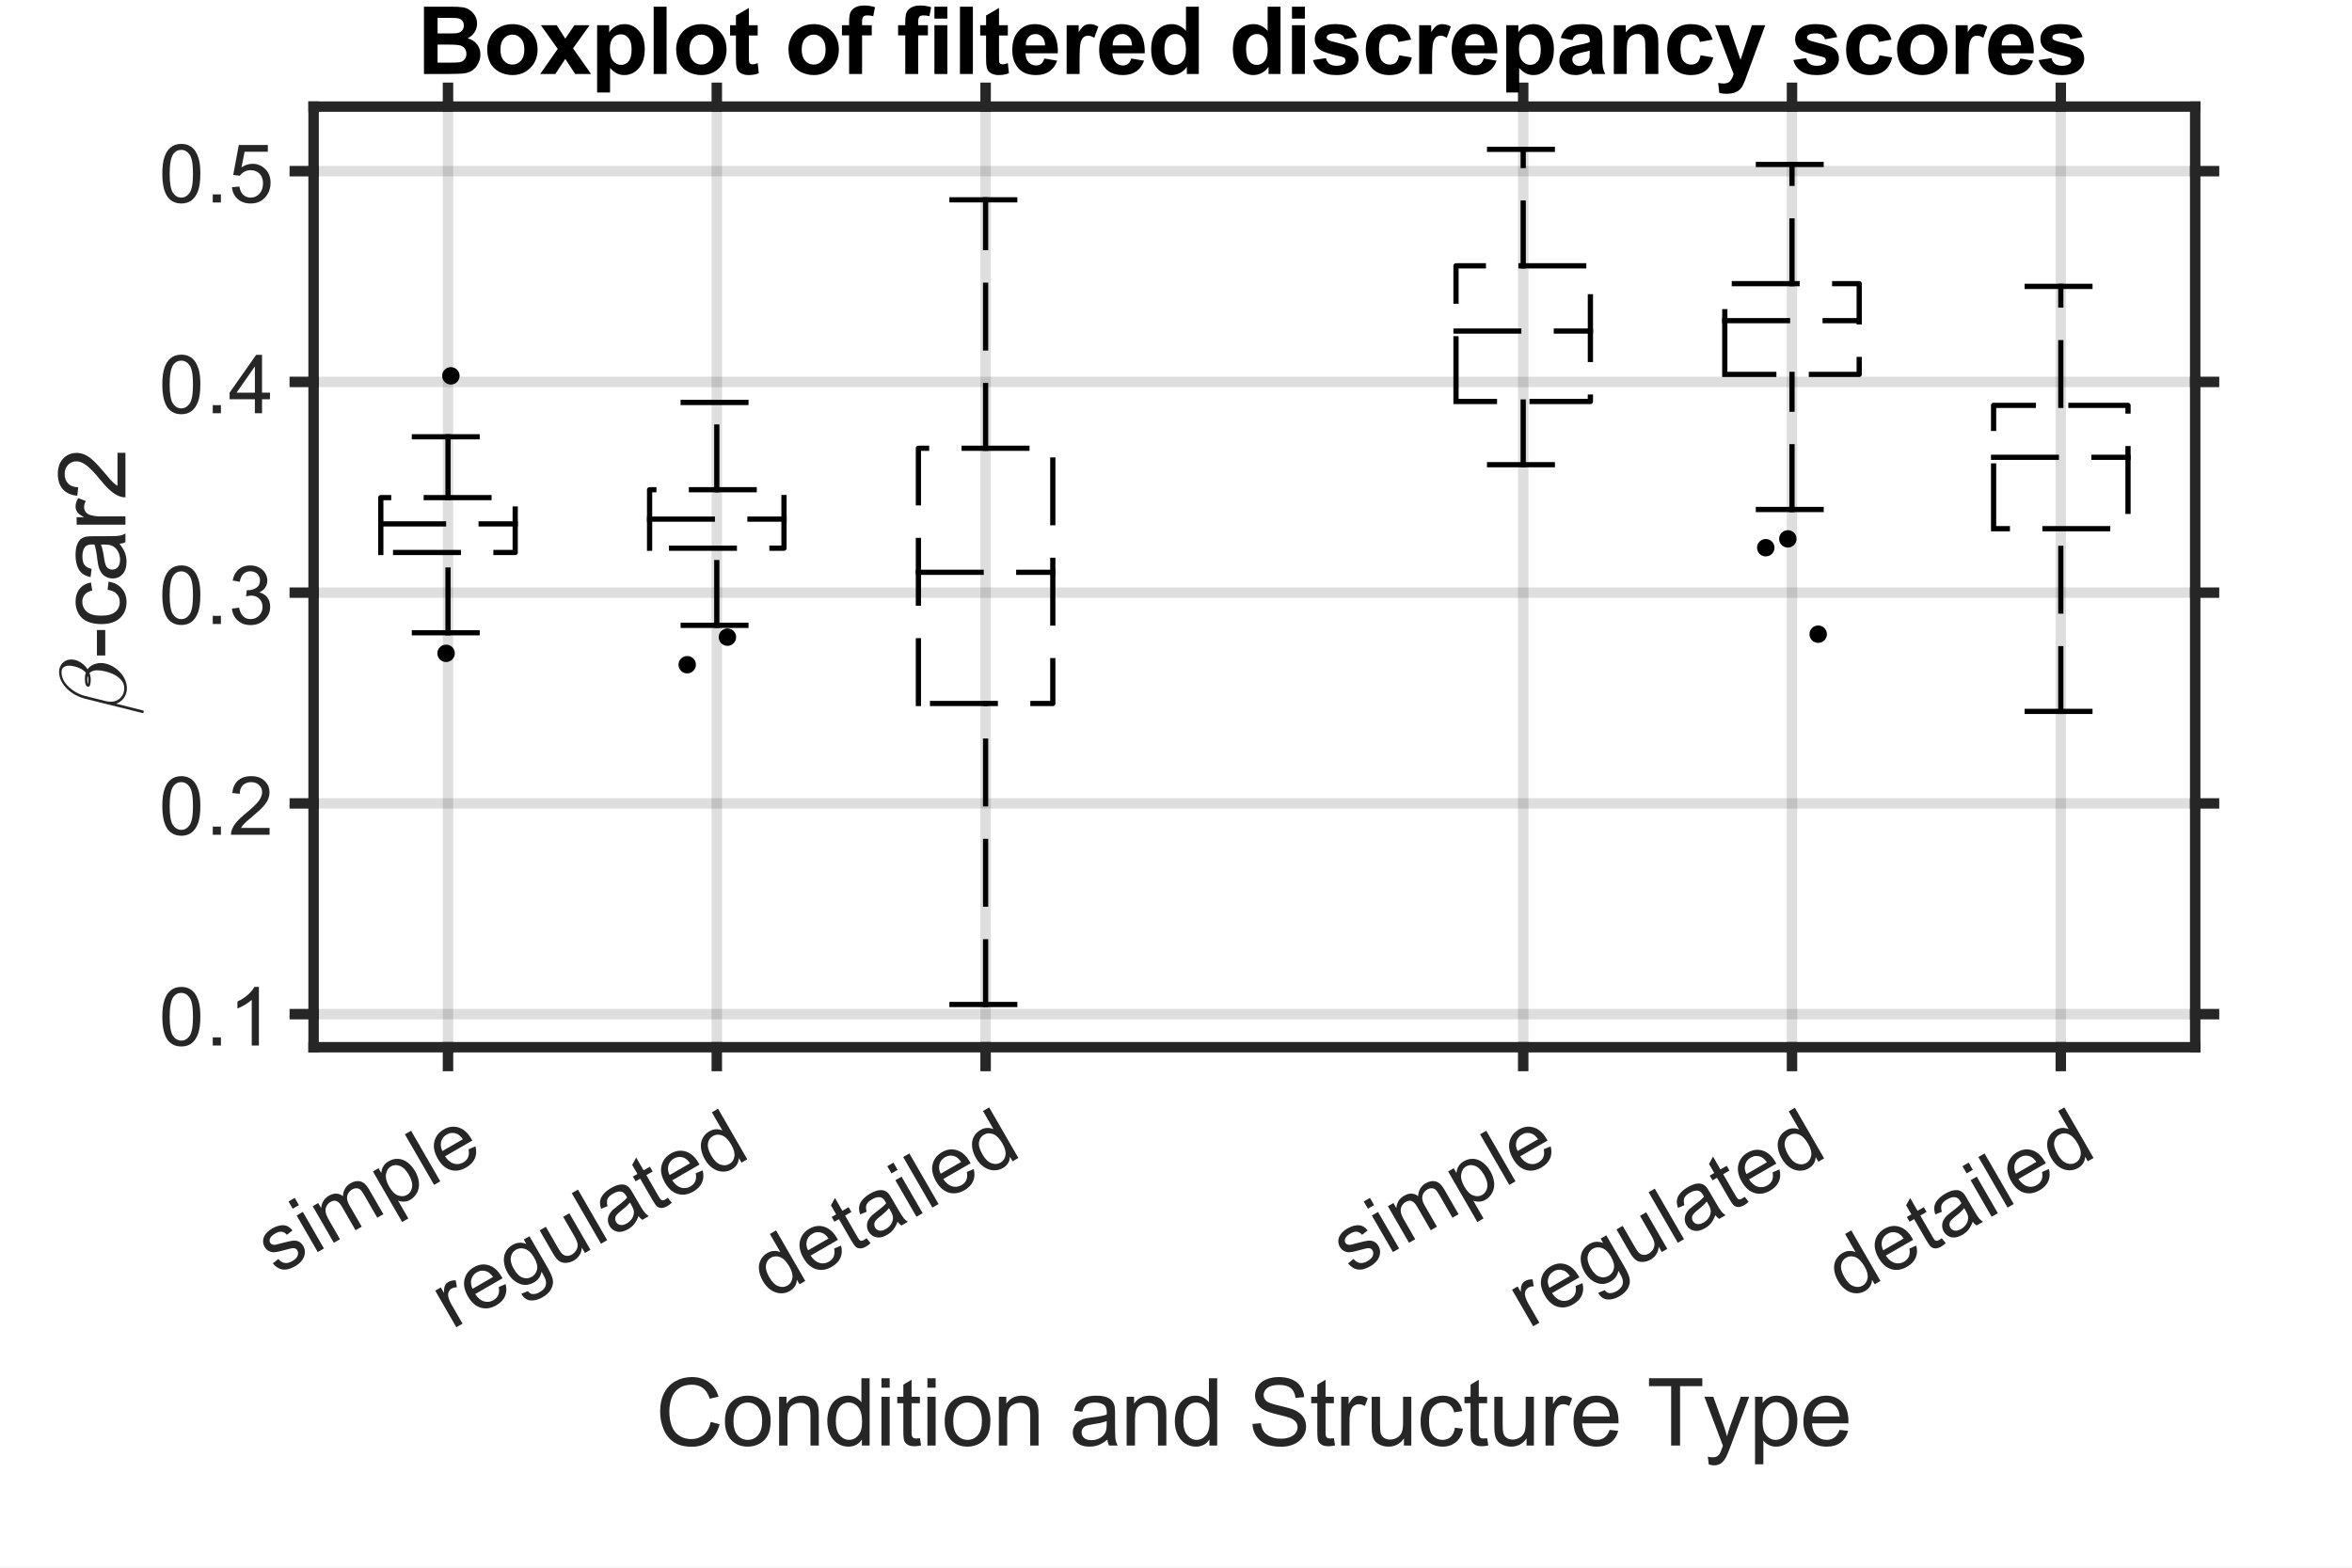<?xml version="1.0"?>
<!DOCTYPE svg PUBLIC '-//W3C//DTD SVG 1.0//EN'
          'http://www.w3.org/TR/2001/REC-SVG-20010904/DTD/svg10.dtd'>
<svg xmlns:xlink="http://www.w3.org/1999/xlink" style="fill-opacity:1; color-rendering:auto; color-interpolation:auto; text-rendering:auto; stroke:black; stroke-linecap:square; stroke-miterlimit:10; shape-rendering:auto; stroke-opacity:1; fill:black; stroke-dasharray:none; font-weight:normal; stroke-width:1; font-family:'Dialog'; font-style:normal; stroke-linejoin:miter; font-size:12px; stroke-dashoffset:0; image-rendering:auto;" width="375" height="250" xmlns="http://www.w3.org/2000/svg"
><rect width="100%" height="100%" fill="#808080" stroke="none"/><!--Generated by the Batik Graphics2D SVG Generator--><defs id="genericDefs"
  /><g
  ><defs id="defs1"
    ><clipPath clipPathUnits="userSpaceOnUse" id="clipPath1"
      ><path d="M0 0 L375 0 L375 250 L0 250 L0 0 Z"
      /></clipPath
    ></defs
    ><g style="fill:white; stroke:white;"
    ><rect x="0" y="0" width="375" style="clip-path:url(#clipPath1); stroke:none;" height="250"
    /></g
    ><g style="fill:white; text-rendering:optimizeSpeed; color-rendering:optimizeSpeed; image-rendering:optimizeSpeed; shape-rendering:crispEdges; stroke:white; color-interpolation:sRGB;"
    ><rect x="0" width="375" height="250" y="0" style="stroke:none;"
      /><path style="stroke:none;" d="M50 167 L350 167 L350 17 L50 17 Z"
    /></g
    ><g style="stroke-linecap:butt; fill-opacity:0.149; fill:rgb(38,38,38); text-rendering:geometricPrecision; image-rendering:optimizeQuality; color-rendering:optimizeQuality; stroke-linejoin:round; stroke:rgb(38,38,38); color-interpolation:linearRGB; stroke-width:1.667; stroke-opacity:0.149;"
    ><line y2="17" style="fill:none;" x1="71.429" x2="71.429" y1="167"
      /><line y2="17" style="fill:none;" x1="114.286" x2="114.286" y1="167"
      /><line y2="17" style="fill:none;" x1="157.143" x2="157.143" y1="167"
      /><line y2="17" style="fill:none;" x1="242.857" x2="242.857" y1="167"
      /><line y2="17" style="fill:none;" x1="285.714" x2="285.714" y1="167"
      /><line y2="17" style="fill:none;" x1="328.571" x2="328.571" y1="167"
      /><line y2="161.728" style="fill:none;" x1="350" x2="50" y1="161.728"
      /><line y2="128.12" style="fill:none;" x1="350" x2="50" y1="128.12"
      /><line y2="94.511" style="fill:none;" x1="350" x2="50" y1="94.511"
      /><line y2="60.903" style="fill:none;" x1="350" x2="50" y1="60.903"
      /><line y2="27.294" style="fill:none;" x1="350" x2="50" y1="27.294"
      /><line x1="50" x2="350" y1="167" style="stroke-linecap:square; fill-opacity:1; fill:none; stroke-opacity:1;" y2="167"
      /><line x1="50" x2="350" y1="17" style="stroke-linecap:square; fill-opacity:1; fill:none; stroke-opacity:1;" y2="17"
      /><line x1="71.429" x2="71.429" y1="167" style="stroke-linecap:square; fill-opacity:1; fill:none; stroke-opacity:1;" y2="170"
      /><line x1="114.286" x2="114.286" y1="167" style="stroke-linecap:square; fill-opacity:1; fill:none; stroke-opacity:1;" y2="170"
      /><line x1="157.143" x2="157.143" y1="167" style="stroke-linecap:square; fill-opacity:1; fill:none; stroke-opacity:1;" y2="170"
      /><line x1="242.857" x2="242.857" y1="167" style="stroke-linecap:square; fill-opacity:1; fill:none; stroke-opacity:1;" y2="170"
      /><line x1="285.714" x2="285.714" y1="167" style="stroke-linecap:square; fill-opacity:1; fill:none; stroke-opacity:1;" y2="170"
      /><line x1="328.571" x2="328.571" y1="167" style="stroke-linecap:square; fill-opacity:1; fill:none; stroke-opacity:1;" y2="170"
      /><line x1="71.429" x2="71.429" y1="17" style="stroke-linecap:square; fill-opacity:1; fill:none; stroke-opacity:1;" y2="14"
      /><line x1="114.286" x2="114.286" y1="17" style="stroke-linecap:square; fill-opacity:1; fill:none; stroke-opacity:1;" y2="14"
      /><line x1="157.143" x2="157.143" y1="17" style="stroke-linecap:square; fill-opacity:1; fill:none; stroke-opacity:1;" y2="14"
      /><line x1="242.857" x2="242.857" y1="17" style="stroke-linecap:square; fill-opacity:1; fill:none; stroke-opacity:1;" y2="14"
      /><line x1="285.714" x2="285.714" y1="17" style="stroke-linecap:square; fill-opacity:1; fill:none; stroke-opacity:1;" y2="14"
      /><line x1="328.571" x2="328.571" y1="17" style="stroke-linecap:square; fill-opacity:1; fill:none; stroke-opacity:1;" y2="14"
    /></g
    ><g transform="translate(71.429,172.667) rotate(-30)" style="font-size:13.333px; fill:rgb(38,38,38); text-rendering:geometricPrecision; image-rendering:optimizeQuality; color-rendering:optimizeQuality; font-family:'Arial'; stroke:rgb(38,38,38); color-interpolation:linearRGB;"
    ><path style="stroke:none;" d="M-38.594 10.984 L-37.469 10.812 Q-37.375 11.484 -36.938 11.852 Q-36.5 12.219 -35.719 12.219 Q-34.938 12.219 -34.555 11.898 Q-34.172 11.578 -34.172 11.141 Q-34.172 10.75 -34.516 10.531 Q-34.75 10.375 -35.688 10.141 Q-36.938 9.828 -37.422 9.594 Q-37.906 9.359 -38.156 8.953 Q-38.406 8.547 -38.406 8.047 Q-38.406 7.594 -38.203 7.211 Q-38 6.828 -37.641 6.578 Q-37.375 6.375 -36.914 6.242 Q-36.453 6.109 -35.922 6.109 Q-35.141 6.109 -34.539 6.336 Q-33.938 6.562 -33.648 6.953 Q-33.359 7.344 -33.25 8 L-34.375 8.156 Q-34.453 7.625 -34.812 7.336 Q-35.172 7.047 -35.844 7.047 Q-36.625 7.047 -36.969 7.305 Q-37.312 7.562 -37.312 7.922 Q-37.312 8.141 -37.172 8.312 Q-37.031 8.5 -36.734 8.625 Q-36.562 8.688 -35.719 8.906 Q-34.5 9.234 -34.023 9.438 Q-33.547 9.641 -33.273 10.039 Q-33 10.438 -33 11.016 Q-33 11.594 -33.336 12.094 Q-33.672 12.594 -34.297 12.875 Q-34.922 13.156 -35.719 13.156 Q-37.031 13.156 -37.719 12.609 Q-38.406 12.062 -38.594 10.984 ZM-31.484 5.016 L-31.484 3.688 L-30.344 3.688 L-30.344 5.016 L-31.484 5.016 ZM-31.484 13 L-31.484 6.266 L-30.344 6.266 L-30.344 13 L-31.484 13 ZM-28.527 13 L-28.527 6.266 L-27.511 6.266 L-27.511 7.203 Q-27.183 6.703 -26.66 6.406 Q-26.136 6.109 -25.464 6.109 Q-24.714 6.109 -24.238 6.422 Q-23.761 6.734 -23.558 7.281 Q-22.761 6.109 -21.48 6.109 Q-20.48 6.109 -19.941 6.664 Q-19.402 7.219 -19.402 8.375 L-19.402 13 L-20.527 13 L-20.527 8.75 Q-20.527 8.062 -20.636 7.766 Q-20.745 7.469 -21.042 7.281 Q-21.339 7.094 -21.73 7.094 Q-22.449 7.094 -22.917 7.57 Q-23.386 8.047 -23.386 9.078 L-23.386 13 L-24.527 13 L-24.527 8.625 Q-24.527 7.859 -24.808 7.477 Q-25.089 7.094 -25.714 7.094 Q-26.199 7.094 -26.605 7.352 Q-27.011 7.609 -27.199 8.094 Q-27.386 8.578 -27.386 9.5 L-27.386 13 L-28.527 13 ZM-17.437 15.578 L-17.437 6.266 L-16.406 6.266 L-16.406 7.141 Q-16.031 6.625 -15.57 6.367 Q-15.109 6.109 -14.437 6.109 Q-13.578 6.109 -12.922 6.555 Q-12.265 7 -11.93 7.805 Q-11.594 8.609 -11.594 9.578 Q-11.594 10.609 -11.961 11.438 Q-12.328 12.266 -13.039 12.711 Q-13.75 13.156 -14.531 13.156 Q-15.094 13.156 -15.547 12.914 Q-16 12.672 -16.297 12.297 L-16.297 15.578 L-17.437 15.578 ZM-16.406 9.672 Q-16.406 10.969 -15.875 11.594 Q-15.344 12.219 -14.609 12.219 Q-13.844 12.219 -13.297 11.57 Q-12.75 10.922 -12.75 9.578 Q-12.75 8.281 -13.281 7.641 Q-13.812 7 -14.547 7 Q-15.281 7 -15.844 7.68 Q-16.406 8.359 -16.406 9.672 ZM-10.065 13 L-10.065 3.688 L-8.924 3.688 L-8.924 13 L-10.065 13 ZM-2.467 10.828 L-1.279 10.969 Q-1.56 12.016 -2.318 12.586 Q-3.076 13.156 -4.248 13.156 Q-5.732 13.156 -6.599 12.242 Q-7.467 11.328 -7.467 9.688 Q-7.467 7.984 -6.584 7.047 Q-5.701 6.109 -4.31 6.109 Q-2.951 6.109 -2.099 7.031 Q-1.248 7.953 -1.248 9.609 Q-1.248 9.719 -1.248 9.922 L-6.279 9.922 Q-6.217 11.031 -5.654 11.625 Q-5.092 12.219 -4.248 12.219 Q-3.607 12.219 -3.162 11.883 Q-2.717 11.547 -2.467 10.828 ZM-6.217 8.984 L-2.451 8.984 Q-2.529 8.125 -2.889 7.703 Q-3.435 7.047 -4.295 7.047 Q-5.092 7.047 -5.623 7.57 Q-6.154 8.094 -6.217 8.984 Z"
    /></g
    ><g transform="translate(114.286,172.667) rotate(-30)" style="font-size:13.333px; fill:rgb(38,38,38); text-rendering:geometricPrecision; image-rendering:optimizeQuality; color-rendering:optimizeQuality; font-family:'Arial'; stroke:rgb(38,38,38); color-interpolation:linearRGB;"
    ><path style="stroke:none;" d="M-55.458 13 L-55.458 6.266 L-54.426 6.266 L-54.426 7.281 Q-54.036 6.562 -53.7 6.336 Q-53.364 6.109 -52.973 6.109 Q-52.395 6.109 -51.801 6.469 L-52.192 7.531 Q-52.614 7.281 -53.02 7.281 Q-53.395 7.281 -53.7 7.508 Q-54.005 7.734 -54.13 8.141 Q-54.317 8.75 -54.317 9.469 L-54.317 13 L-55.458 13 ZM-46.399 10.828 L-45.212 10.969 Q-45.493 12.016 -46.251 12.586 Q-47.009 13.156 -48.181 13.156 Q-49.665 13.156 -50.532 12.242 Q-51.399 11.328 -51.399 9.688 Q-51.399 7.984 -50.517 7.047 Q-49.634 6.109 -48.243 6.109 Q-46.884 6.109 -46.032 7.031 Q-45.181 7.953 -45.181 9.609 Q-45.181 9.719 -45.181 9.922 L-50.212 9.922 Q-50.149 11.031 -49.587 11.625 Q-49.024 12.219 -48.181 12.219 Q-47.54 12.219 -47.095 11.883 Q-46.649 11.547 -46.399 10.828 ZM-50.149 8.984 L-46.384 8.984 Q-46.462 8.125 -46.821 7.703 Q-47.368 7.047 -48.228 7.047 Q-49.024 7.047 -49.556 7.57 Q-50.087 8.094 -50.149 8.984 ZM-43.824 13.562 L-42.699 13.719 Q-42.636 14.234 -42.324 14.469 Q-41.886 14.797 -41.152 14.797 Q-40.371 14.797 -39.933 14.477 Q-39.496 14.156 -39.355 13.578 Q-39.261 13.234 -39.261 12.125 Q-40.011 13 -41.136 13 Q-42.527 13 -43.285 12 Q-44.042 11 -44.042 9.594 Q-44.042 8.625 -43.691 7.812 Q-43.339 7 -42.683 6.555 Q-42.027 6.109 -41.121 6.109 Q-39.933 6.109 -39.152 7.078 L-39.152 6.266 L-38.105 6.266 L-38.105 12.078 Q-38.105 13.656 -38.425 14.312 Q-38.746 14.969 -39.441 15.352 Q-40.136 15.734 -41.152 15.734 Q-42.355 15.734 -43.097 15.195 Q-43.839 14.656 -43.824 13.562 ZM-42.871 9.516 Q-42.871 10.828 -42.347 11.438 Q-41.824 12.047 -41.027 12.047 Q-40.23 12.047 -39.699 11.445 Q-39.167 10.844 -39.167 9.547 Q-39.167 8.312 -39.714 7.68 Q-40.261 7.047 -41.042 7.047 Q-41.808 7.047 -42.339 7.672 Q-42.871 8.297 -42.871 9.516 ZM-31.779 13 L-31.779 12.016 Q-32.576 13.156 -33.92 13.156 Q-34.514 13.156 -35.037 12.922 Q-35.561 12.688 -35.811 12.344 Q-36.061 12 -36.154 11.5 Q-36.233 11.172 -36.233 10.438 L-36.233 6.266 L-35.092 6.266 L-35.092 10 Q-35.092 10.891 -35.014 11.203 Q-34.904 11.656 -34.561 11.914 Q-34.217 12.172 -33.701 12.172 Q-33.186 12.172 -32.733 11.906 Q-32.279 11.641 -32.092 11.188 Q-31.904 10.734 -31.904 9.875 L-31.904 6.266 L-30.764 6.266 L-30.764 13 L-31.779 13 ZM-28.829 13 L-28.829 3.688 L-27.688 3.688 L-27.688 13 L-28.829 13 ZM-21.449 12.172 Q-22.074 12.703 -22.66 12.93 Q-23.246 13.156 -23.918 13.156 Q-25.043 13.156 -25.637 12.609 Q-26.23 12.062 -26.23 11.219 Q-26.23 10.734 -26.004 10.32 Q-25.777 9.906 -25.41 9.656 Q-25.043 9.406 -24.59 9.281 Q-24.262 9.203 -23.574 9.109 Q-22.199 8.953 -21.543 8.719 Q-21.527 8.484 -21.527 8.422 Q-21.527 7.719 -21.855 7.438 Q-22.293 7.047 -23.152 7.047 Q-23.965 7.047 -24.348 7.328 Q-24.73 7.609 -24.918 8.328 L-26.027 8.188 Q-25.887 7.469 -25.535 7.023 Q-25.184 6.578 -24.52 6.344 Q-23.855 6.109 -22.996 6.109 Q-22.121 6.109 -21.582 6.312 Q-21.043 6.516 -20.793 6.82 Q-20.543 7.125 -20.434 7.594 Q-20.387 7.891 -20.387 8.656 L-20.387 10.172 Q-20.387 11.766 -20.309 12.188 Q-20.23 12.609 -20.027 13 L-21.215 13 Q-21.387 12.641 -21.449 12.172 ZM-21.543 9.609 Q-22.168 9.875 -23.402 10.047 Q-24.105 10.156 -24.402 10.281 Q-24.699 10.406 -24.855 10.648 Q-25.012 10.891 -25.012 11.188 Q-25.012 11.641 -24.668 11.945 Q-24.324 12.25 -23.652 12.25 Q-22.996 12.25 -22.48 11.961 Q-21.965 11.672 -21.715 11.172 Q-21.543 10.797 -21.543 10.031 L-21.543 9.609 ZM-15.936 11.984 L-15.78 12.984 Q-16.264 13.094 -16.639 13.094 Q-17.264 13.094 -17.608 12.891 Q-17.952 12.688 -18.092 12.367 Q-18.233 12.047 -18.233 11.031 L-18.233 7.141 L-19.061 7.141 L-19.061 6.266 L-18.233 6.266 L-18.233 4.594 L-17.092 3.906 L-17.092 6.266 L-15.936 6.266 L-15.936 7.141 L-17.092 7.141 L-17.092 11.094 Q-17.092 11.578 -17.03 11.719 Q-16.967 11.859 -16.834 11.938 Q-16.702 12.016 -16.452 12.016 Q-16.249 12.016 -15.936 11.984 ZM-10.128 10.828 L-8.941 10.969 Q-9.222 12.016 -9.98 12.586 Q-10.738 13.156 -11.909 13.156 Q-13.394 13.156 -14.261 12.242 Q-15.128 11.328 -15.128 9.688 Q-15.128 7.984 -14.245 7.047 Q-13.363 6.109 -11.972 6.109 Q-10.613 6.109 -9.761 7.031 Q-8.909 7.953 -8.909 9.609 Q-8.909 9.719 -8.909 9.922 L-13.941 9.922 Q-13.878 11.031 -13.316 11.625 Q-12.753 12.219 -11.909 12.219 Q-11.269 12.219 -10.823 11.883 Q-10.378 11.547 -10.128 10.828 ZM-13.878 8.984 L-10.113 8.984 Q-10.191 8.125 -10.55 7.703 Q-11.097 7.047 -11.956 7.047 Q-12.753 7.047 -13.284 7.57 Q-13.816 8.094 -13.878 8.984 ZM-2.959 13 L-2.959 12.156 Q-3.599 13.156 -4.849 13.156 Q-5.646 13.156 -6.326 12.711 Q-7.006 12.266 -7.381 11.469 Q-7.756 10.672 -7.756 9.641 Q-7.756 8.625 -7.412 7.805 Q-7.068 6.984 -6.396 6.547 Q-5.724 6.109 -4.896 6.109 Q-4.287 6.109 -3.81 6.367 Q-3.334 6.625 -3.037 7.031 L-3.037 3.688 L-1.896 3.688 L-1.896 13 L-2.959 13 ZM-6.568 9.641 Q-6.568 10.938 -6.029 11.578 Q-5.49 12.219 -4.74 12.219 Q-3.99 12.219 -3.466 11.602 Q-2.943 10.984 -2.943 9.734 Q-2.943 8.344 -3.474 7.695 Q-4.006 7.047 -4.787 7.047 Q-5.552 7.047 -6.06 7.672 Q-6.568 8.297 -6.568 9.641 Z"
    /></g
    ><g transform="translate(157.143,172.667) rotate(-30)" style="font-size:13.333px; fill:rgb(38,38,38); text-rendering:geometricPrecision; image-rendering:optimizeQuality; color-rendering:optimizeQuality; font-family:'Arial'; stroke:rgb(38,38,38); color-interpolation:linearRGB;"
    ><path style="stroke:none;" d="M-41.766 13 L-41.766 12.156 Q-42.406 13.156 -43.656 13.156 Q-44.453 13.156 -45.133 12.711 Q-45.812 12.266 -46.188 11.469 Q-46.562 10.672 -46.562 9.641 Q-46.562 8.625 -46.219 7.805 Q-45.875 6.984 -45.203 6.547 Q-44.531 6.109 -43.703 6.109 Q-43.094 6.109 -42.617 6.367 Q-42.141 6.625 -41.844 7.031 L-41.844 3.688 L-40.703 3.688 L-40.703 13 L-41.766 13 ZM-45.375 9.641 Q-45.375 10.938 -44.836 11.578 Q-44.297 12.219 -43.547 12.219 Q-42.797 12.219 -42.273 11.602 Q-41.75 10.984 -41.75 9.734 Q-41.75 8.344 -42.281 7.695 Q-42.812 7.047 -43.594 7.047 Q-44.359 7.047 -44.867 7.672 Q-45.375 8.297 -45.375 9.641 ZM-34.127 10.828 L-32.94 10.969 Q-33.221 12.016 -33.979 12.586 Q-34.737 13.156 -35.909 13.156 Q-37.393 13.156 -38.26 12.242 Q-39.127 11.328 -39.127 9.688 Q-39.127 7.984 -38.245 7.047 Q-37.362 6.109 -35.971 6.109 Q-34.612 6.109 -33.76 7.031 Q-32.909 7.953 -32.909 9.609 Q-32.909 9.719 -32.909 9.922 L-37.94 9.922 Q-37.877 11.031 -37.315 11.625 Q-36.752 12.219 -35.909 12.219 Q-35.268 12.219 -34.823 11.883 Q-34.377 11.547 -34.127 10.828 ZM-37.877 8.984 L-34.112 8.984 Q-34.19 8.125 -34.549 7.703 Q-35.096 7.047 -35.956 7.047 Q-36.752 7.047 -37.284 7.57 Q-37.815 8.094 -37.877 8.984 ZM-28.833 11.984 L-28.677 12.984 Q-29.161 13.094 -29.536 13.094 Q-30.161 13.094 -30.505 12.891 Q-30.849 12.688 -30.989 12.367 Q-31.13 12.047 -31.13 11.031 L-31.13 7.141 L-31.958 7.141 L-31.958 6.266 L-31.13 6.266 L-31.13 4.594 L-29.989 3.906 L-29.989 6.266 L-28.833 6.266 L-28.833 7.141 L-29.989 7.141 L-29.989 11.094 Q-29.989 11.578 -29.927 11.719 Q-29.864 11.859 -29.732 11.938 Q-29.599 12.016 -29.349 12.016 Q-29.146 12.016 -28.833 11.984 ZM-23.244 12.172 Q-23.869 12.703 -24.455 12.93 Q-25.041 13.156 -25.713 13.156 Q-26.838 13.156 -27.431 12.609 Q-28.025 12.062 -28.025 11.219 Q-28.025 10.734 -27.799 10.32 Q-27.572 9.906 -27.205 9.656 Q-26.838 9.406 -26.384 9.281 Q-26.056 9.203 -25.369 9.109 Q-23.994 8.953 -23.338 8.719 Q-23.322 8.484 -23.322 8.422 Q-23.322 7.719 -23.65 7.438 Q-24.088 7.047 -24.947 7.047 Q-25.759 7.047 -26.142 7.328 Q-26.525 7.609 -26.713 8.328 L-27.822 8.188 Q-27.681 7.469 -27.33 7.023 Q-26.978 6.578 -26.314 6.344 Q-25.65 6.109 -24.791 6.109 Q-23.916 6.109 -23.377 6.312 Q-22.838 6.516 -22.588 6.82 Q-22.338 7.125 -22.228 7.594 Q-22.181 7.891 -22.181 8.656 L-22.181 10.172 Q-22.181 11.766 -22.103 12.188 Q-22.025 12.609 -21.822 13 L-23.009 13 Q-23.181 12.641 -23.244 12.172 ZM-23.338 9.609 Q-23.963 9.875 -25.197 10.047 Q-25.9 10.156 -26.197 10.281 Q-26.494 10.406 -26.65 10.648 Q-26.806 10.891 -26.806 11.188 Q-26.806 11.641 -26.463 11.945 Q-26.119 12.25 -25.447 12.25 Q-24.791 12.25 -24.275 11.961 Q-23.759 11.672 -23.509 11.172 Q-23.338 10.797 -23.338 10.031 L-23.338 9.609 ZM-20.231 5.016 L-20.231 3.688 L-19.09 3.688 L-19.09 5.016 L-20.231 5.016 ZM-20.231 13 L-20.231 6.266 L-19.09 6.266 L-19.09 13 L-20.231 13 ZM-17.304 13 L-17.304 3.688 L-16.164 3.688 L-16.164 13 L-17.304 13 ZM-9.706 10.828 L-8.519 10.969 Q-8.8 12.016 -9.558 12.586 Q-10.315 13.156 -11.487 13.156 Q-12.972 13.156 -13.839 12.242 Q-14.706 11.328 -14.706 9.688 Q-14.706 7.984 -13.823 7.047 Q-12.94 6.109 -11.55 6.109 Q-10.19 6.109 -9.339 7.031 Q-8.487 7.953 -8.487 9.609 Q-8.487 9.719 -8.487 9.922 L-13.519 9.922 Q-13.456 11.031 -12.894 11.625 Q-12.331 12.219 -11.487 12.219 Q-10.847 12.219 -10.401 11.883 Q-9.956 11.547 -9.706 10.828 ZM-13.456 8.984 L-9.69 8.984 Q-9.769 8.125 -10.128 7.703 Q-10.675 7.047 -11.534 7.047 Q-12.331 7.047 -12.862 7.57 Q-13.394 8.094 -13.456 8.984 ZM-2.537 13 L-2.537 12.156 Q-3.177 13.156 -4.427 13.156 Q-5.224 13.156 -5.904 12.711 Q-6.583 12.266 -6.958 11.469 Q-7.333 10.672 -7.333 9.641 Q-7.333 8.625 -6.99 7.805 Q-6.646 6.984 -5.974 6.547 Q-5.302 6.109 -4.474 6.109 Q-3.865 6.109 -3.388 6.367 Q-2.912 6.625 -2.615 7.031 L-2.615 3.688 L-1.474 3.688 L-1.474 13 L-2.537 13 ZM-6.146 9.641 Q-6.146 10.938 -5.607 11.578 Q-5.068 12.219 -4.318 12.219 Q-3.568 12.219 -3.045 11.602 Q-2.521 10.984 -2.521 9.734 Q-2.521 8.344 -3.052 7.695 Q-3.583 7.047 -4.365 7.047 Q-5.13 7.047 -5.638 7.672 Q-6.146 8.297 -6.146 9.641 Z"
    /></g
    ><g transform="translate(242.857,172.667) rotate(-30)" style="font-size:13.333px; fill:rgb(38,38,38); text-rendering:geometricPrecision; image-rendering:optimizeQuality; color-rendering:optimizeQuality; font-family:'Arial'; stroke:rgb(38,38,38); color-interpolation:linearRGB;"
    ><path style="stroke:none;" d="M-38.594 10.984 L-37.469 10.812 Q-37.375 11.484 -36.938 11.852 Q-36.5 12.219 -35.719 12.219 Q-34.938 12.219 -34.555 11.898 Q-34.172 11.578 -34.172 11.141 Q-34.172 10.75 -34.516 10.531 Q-34.75 10.375 -35.688 10.141 Q-36.938 9.828 -37.422 9.594 Q-37.906 9.359 -38.156 8.953 Q-38.406 8.547 -38.406 8.047 Q-38.406 7.594 -38.203 7.211 Q-38 6.828 -37.641 6.578 Q-37.375 6.375 -36.914 6.242 Q-36.453 6.109 -35.922 6.109 Q-35.141 6.109 -34.539 6.336 Q-33.938 6.562 -33.648 6.953 Q-33.359 7.344 -33.25 8 L-34.375 8.156 Q-34.453 7.625 -34.812 7.336 Q-35.172 7.047 -35.844 7.047 Q-36.625 7.047 -36.969 7.305 Q-37.312 7.562 -37.312 7.922 Q-37.312 8.141 -37.172 8.312 Q-37.031 8.5 -36.734 8.625 Q-36.562 8.688 -35.719 8.906 Q-34.5 9.234 -34.023 9.438 Q-33.547 9.641 -33.273 10.039 Q-33 10.438 -33 11.016 Q-33 11.594 -33.336 12.094 Q-33.672 12.594 -34.297 12.875 Q-34.922 13.156 -35.719 13.156 Q-37.031 13.156 -37.719 12.609 Q-38.406 12.062 -38.594 10.984 ZM-31.484 5.016 L-31.484 3.688 L-30.344 3.688 L-30.344 5.016 L-31.484 5.016 ZM-31.484 13 L-31.484 6.266 L-30.344 6.266 L-30.344 13 L-31.484 13 ZM-28.527 13 L-28.527 6.266 L-27.511 6.266 L-27.511 7.203 Q-27.183 6.703 -26.66 6.406 Q-26.136 6.109 -25.464 6.109 Q-24.714 6.109 -24.238 6.422 Q-23.761 6.734 -23.558 7.281 Q-22.761 6.109 -21.48 6.109 Q-20.48 6.109 -19.941 6.664 Q-19.402 7.219 -19.402 8.375 L-19.402 13 L-20.527 13 L-20.527 8.75 Q-20.527 8.062 -20.636 7.766 Q-20.745 7.469 -21.042 7.281 Q-21.339 7.094 -21.73 7.094 Q-22.449 7.094 -22.917 7.57 Q-23.386 8.047 -23.386 9.078 L-23.386 13 L-24.527 13 L-24.527 8.625 Q-24.527 7.859 -24.808 7.477 Q-25.089 7.094 -25.714 7.094 Q-26.199 7.094 -26.605 7.352 Q-27.011 7.609 -27.199 8.094 Q-27.386 8.578 -27.386 9.5 L-27.386 13 L-28.527 13 ZM-17.437 15.578 L-17.437 6.266 L-16.406 6.266 L-16.406 7.141 Q-16.031 6.625 -15.57 6.367 Q-15.109 6.109 -14.437 6.109 Q-13.578 6.109 -12.922 6.555 Q-12.265 7 -11.93 7.805 Q-11.594 8.609 -11.594 9.578 Q-11.594 10.609 -11.961 11.438 Q-12.328 12.266 -13.039 12.711 Q-13.75 13.156 -14.531 13.156 Q-15.094 13.156 -15.547 12.914 Q-16 12.672 -16.297 12.297 L-16.297 15.578 L-17.437 15.578 ZM-16.406 9.672 Q-16.406 10.969 -15.875 11.594 Q-15.344 12.219 -14.609 12.219 Q-13.844 12.219 -13.297 11.57 Q-12.75 10.922 -12.75 9.578 Q-12.75 8.281 -13.281 7.641 Q-13.812 7 -14.547 7 Q-15.281 7 -15.844 7.68 Q-16.406 8.359 -16.406 9.672 ZM-10.065 13 L-10.065 3.688 L-8.924 3.688 L-8.924 13 L-10.065 13 ZM-2.467 10.828 L-1.279 10.969 Q-1.56 12.016 -2.318 12.586 Q-3.076 13.156 -4.248 13.156 Q-5.732 13.156 -6.599 12.242 Q-7.467 11.328 -7.467 9.688 Q-7.467 7.984 -6.584 7.047 Q-5.701 6.109 -4.31 6.109 Q-2.951 6.109 -2.099 7.031 Q-1.248 7.953 -1.248 9.609 Q-1.248 9.719 -1.248 9.922 L-6.279 9.922 Q-6.217 11.031 -5.654 11.625 Q-5.092 12.219 -4.248 12.219 Q-3.607 12.219 -3.162 11.883 Q-2.717 11.547 -2.467 10.828 ZM-6.217 8.984 L-2.451 8.984 Q-2.529 8.125 -2.889 7.703 Q-3.435 7.047 -4.295 7.047 Q-5.092 7.047 -5.623 7.57 Q-6.154 8.094 -6.217 8.984 Z"
    /></g
    ><g transform="translate(285.714,172.667) rotate(-30)" style="font-size:13.333px; fill:rgb(38,38,38); text-rendering:geometricPrecision; image-rendering:optimizeQuality; color-rendering:optimizeQuality; font-family:'Arial'; stroke:rgb(38,38,38); color-interpolation:linearRGB;"
    ><path style="stroke:none;" d="M-55.156 13 L-55.156 6.266 L-54.125 6.266 L-54.125 7.281 Q-53.734 6.562 -53.398 6.336 Q-53.062 6.109 -52.672 6.109 Q-52.094 6.109 -51.5 6.469 L-51.891 7.531 Q-52.312 7.281 -52.719 7.281 Q-53.094 7.281 -53.398 7.508 Q-53.703 7.734 -53.828 8.141 Q-54.016 8.75 -54.016 9.469 L-54.016 13 L-55.156 13 ZM-46.098 10.828 L-44.911 10.969 Q-45.192 12.016 -45.95 12.586 Q-46.708 13.156 -47.879 13.156 Q-49.364 13.156 -50.231 12.242 Q-51.098 11.328 -51.098 9.688 Q-51.098 7.984 -50.215 7.047 Q-49.333 6.109 -47.942 6.109 Q-46.583 6.109 -45.731 7.031 Q-44.879 7.953 -44.879 9.609 Q-44.879 9.719 -44.879 9.922 L-49.911 9.922 Q-49.848 11.031 -49.286 11.625 Q-48.723 12.219 -47.879 12.219 Q-47.239 12.219 -46.793 11.883 Q-46.348 11.547 -46.098 10.828 ZM-49.848 8.984 L-46.083 8.984 Q-46.161 8.125 -46.52 7.703 Q-47.067 7.047 -47.926 7.047 Q-48.723 7.047 -49.254 7.57 Q-49.786 8.094 -49.848 8.984 ZM-43.522 13.562 L-42.397 13.719 Q-42.335 14.234 -42.022 14.469 Q-41.585 14.797 -40.851 14.797 Q-40.069 14.797 -39.632 14.477 Q-39.194 14.156 -39.054 13.578 Q-38.96 13.234 -38.96 12.125 Q-39.71 13 -40.835 13 Q-42.226 13 -42.983 12 Q-43.741 11 -43.741 9.594 Q-43.741 8.625 -43.39 7.812 Q-43.038 7 -42.382 6.555 Q-41.726 6.109 -40.819 6.109 Q-39.632 6.109 -38.851 7.078 L-38.851 6.266 L-37.804 6.266 L-37.804 12.078 Q-37.804 13.656 -38.124 14.312 Q-38.444 14.969 -39.14 15.352 Q-39.835 15.734 -40.851 15.734 Q-42.054 15.734 -42.796 15.195 Q-43.538 14.656 -43.522 13.562 ZM-42.569 9.516 Q-42.569 10.828 -42.046 11.438 Q-41.522 12.047 -40.726 12.047 Q-39.929 12.047 -39.397 11.445 Q-38.866 10.844 -38.866 9.547 Q-38.866 8.312 -39.413 7.68 Q-39.96 7.047 -40.741 7.047 Q-41.507 7.047 -42.038 7.672 Q-42.569 8.297 -42.569 9.516 ZM-31.478 13 L-31.478 12.016 Q-32.275 13.156 -33.619 13.156 Q-34.212 13.156 -34.736 12.922 Q-35.259 12.688 -35.509 12.344 Q-35.759 12 -35.853 11.5 Q-35.931 11.172 -35.931 10.438 L-35.931 6.266 L-34.791 6.266 L-34.791 10 Q-34.791 10.891 -34.712 11.203 Q-34.603 11.656 -34.259 11.914 Q-33.916 12.172 -33.4 12.172 Q-32.884 12.172 -32.431 11.906 Q-31.978 11.641 -31.791 11.188 Q-31.603 10.734 -31.603 9.875 L-31.603 6.266 L-30.462 6.266 L-30.462 13 L-31.478 13 ZM-28.527 13 L-28.527 3.688 L-27.387 3.688 L-27.387 13 L-28.527 13 ZM-21.148 12.172 Q-21.773 12.703 -22.359 12.93 Q-22.945 13.156 -23.617 13.156 Q-24.742 13.156 -25.335 12.609 Q-25.929 12.062 -25.929 11.219 Q-25.929 10.734 -25.703 10.32 Q-25.476 9.906 -25.109 9.656 Q-24.742 9.406 -24.288 9.281 Q-23.96 9.203 -23.273 9.109 Q-21.898 8.953 -21.242 8.719 Q-21.226 8.484 -21.226 8.422 Q-21.226 7.719 -21.554 7.438 Q-21.992 7.047 -22.851 7.047 Q-23.663 7.047 -24.046 7.328 Q-24.429 7.609 -24.617 8.328 L-25.726 8.188 Q-25.585 7.469 -25.234 7.023 Q-24.882 6.578 -24.218 6.344 Q-23.554 6.109 -22.695 6.109 Q-21.82 6.109 -21.281 6.312 Q-20.742 6.516 -20.492 6.82 Q-20.242 7.125 -20.132 7.594 Q-20.085 7.891 -20.085 8.656 L-20.085 10.172 Q-20.085 11.766 -20.007 12.188 Q-19.929 12.609 -19.726 13 L-20.913 13 Q-21.085 12.641 -21.148 12.172 ZM-21.242 9.609 Q-21.867 9.875 -23.101 10.047 Q-23.804 10.156 -24.101 10.281 Q-24.398 10.406 -24.554 10.648 Q-24.71 10.891 -24.71 11.188 Q-24.71 11.641 -24.367 11.945 Q-24.023 12.25 -23.351 12.25 Q-22.695 12.25 -22.179 11.961 Q-21.663 11.672 -21.413 11.172 Q-21.242 10.797 -21.242 10.031 L-21.242 9.609 ZM-15.635 11.984 L-15.479 12.984 Q-15.963 13.094 -16.338 13.094 Q-16.963 13.094 -17.307 12.891 Q-17.65 12.688 -17.791 12.367 Q-17.932 12.047 -17.932 11.031 L-17.932 7.141 L-18.76 7.141 L-18.76 6.266 L-17.932 6.266 L-17.932 4.594 L-16.791 3.906 L-16.791 6.266 L-15.635 6.266 L-15.635 7.141 L-16.791 7.141 L-16.791 11.094 Q-16.791 11.578 -16.729 11.719 Q-16.666 11.859 -16.533 11.938 Q-16.4 12.016 -16.15 12.016 Q-15.947 12.016 -15.635 11.984 ZM-9.827 10.828 L-8.639 10.969 Q-8.921 12.016 -9.678 12.586 Q-10.436 13.156 -11.608 13.156 Q-13.092 13.156 -13.96 12.242 Q-14.827 11.328 -14.827 9.688 Q-14.827 7.984 -13.944 7.047 Q-13.061 6.109 -11.671 6.109 Q-10.311 6.109 -9.46 7.031 Q-8.608 7.953 -8.608 9.609 Q-8.608 9.719 -8.608 9.922 L-13.639 9.922 Q-13.577 11.031 -13.014 11.625 Q-12.452 12.219 -11.608 12.219 Q-10.967 12.219 -10.522 11.883 Q-10.077 11.547 -9.827 10.828 ZM-13.577 8.984 L-9.811 8.984 Q-9.889 8.125 -10.249 7.703 Q-10.796 7.047 -11.655 7.047 Q-12.452 7.047 -12.983 7.57 Q-13.514 8.094 -13.577 8.984 ZM-2.657 13 L-2.657 12.156 Q-3.298 13.156 -4.548 13.156 Q-5.345 13.156 -6.024 12.711 Q-6.704 12.266 -7.079 11.469 Q-7.454 10.672 -7.454 9.641 Q-7.454 8.625 -7.11 7.805 Q-6.767 6.984 -6.095 6.547 Q-5.423 6.109 -4.595 6.109 Q-3.985 6.109 -3.509 6.367 Q-3.032 6.625 -2.735 7.031 L-2.735 3.688 L-1.595 3.688 L-1.595 13 L-2.657 13 ZM-6.267 9.641 Q-6.267 10.938 -5.728 11.578 Q-5.189 12.219 -4.439 12.219 Q-3.689 12.219 -3.165 11.602 Q-2.642 10.984 -2.642 9.734 Q-2.642 8.344 -3.173 7.695 Q-3.704 7.047 -4.485 7.047 Q-5.251 7.047 -5.759 7.672 Q-6.267 8.297 -6.267 9.641 Z"
    /></g
    ><g transform="translate(328.571,172.667) rotate(-30)" style="font-size:13.333px; fill:rgb(38,38,38); text-rendering:geometricPrecision; image-rendering:optimizeQuality; color-rendering:optimizeQuality; font-family:'Arial'; stroke:rgb(38,38,38); color-interpolation:linearRGB;"
    ><path style="stroke:none;" d="M-41.766 13 L-41.766 12.156 Q-42.406 13.156 -43.656 13.156 Q-44.453 13.156 -45.133 12.711 Q-45.812 12.266 -46.188 11.469 Q-46.562 10.672 -46.562 9.641 Q-46.562 8.625 -46.219 7.805 Q-45.875 6.984 -45.203 6.547 Q-44.531 6.109 -43.703 6.109 Q-43.094 6.109 -42.617 6.367 Q-42.141 6.625 -41.844 7.031 L-41.844 3.688 L-40.703 3.688 L-40.703 13 L-41.766 13 ZM-45.375 9.641 Q-45.375 10.938 -44.836 11.578 Q-44.297 12.219 -43.547 12.219 Q-42.797 12.219 -42.273 11.602 Q-41.75 10.984 -41.75 9.734 Q-41.75 8.344 -42.281 7.695 Q-42.812 7.047 -43.594 7.047 Q-44.359 7.047 -44.867 7.672 Q-45.375 8.297 -45.375 9.641 ZM-34.127 10.828 L-32.94 10.969 Q-33.221 12.016 -33.979 12.586 Q-34.737 13.156 -35.909 13.156 Q-37.393 13.156 -38.26 12.242 Q-39.127 11.328 -39.127 9.688 Q-39.127 7.984 -38.245 7.047 Q-37.362 6.109 -35.971 6.109 Q-34.612 6.109 -33.76 7.031 Q-32.909 7.953 -32.909 9.609 Q-32.909 9.719 -32.909 9.922 L-37.94 9.922 Q-37.877 11.031 -37.315 11.625 Q-36.752 12.219 -35.909 12.219 Q-35.268 12.219 -34.823 11.883 Q-34.377 11.547 -34.127 10.828 ZM-37.877 8.984 L-34.112 8.984 Q-34.19 8.125 -34.549 7.703 Q-35.096 7.047 -35.956 7.047 Q-36.752 7.047 -37.284 7.57 Q-37.815 8.094 -37.877 8.984 ZM-28.833 11.984 L-28.677 12.984 Q-29.161 13.094 -29.536 13.094 Q-30.161 13.094 -30.505 12.891 Q-30.849 12.688 -30.989 12.367 Q-31.13 12.047 -31.13 11.031 L-31.13 7.141 L-31.958 7.141 L-31.958 6.266 L-31.13 6.266 L-31.13 4.594 L-29.989 3.906 L-29.989 6.266 L-28.833 6.266 L-28.833 7.141 L-29.989 7.141 L-29.989 11.094 Q-29.989 11.578 -29.927 11.719 Q-29.864 11.859 -29.732 11.938 Q-29.599 12.016 -29.349 12.016 Q-29.146 12.016 -28.833 11.984 ZM-23.244 12.172 Q-23.869 12.703 -24.455 12.93 Q-25.041 13.156 -25.713 13.156 Q-26.838 13.156 -27.431 12.609 Q-28.025 12.062 -28.025 11.219 Q-28.025 10.734 -27.799 10.32 Q-27.572 9.906 -27.205 9.656 Q-26.838 9.406 -26.384 9.281 Q-26.056 9.203 -25.369 9.109 Q-23.994 8.953 -23.338 8.719 Q-23.322 8.484 -23.322 8.422 Q-23.322 7.719 -23.65 7.438 Q-24.088 7.047 -24.947 7.047 Q-25.759 7.047 -26.142 7.328 Q-26.525 7.609 -26.713 8.328 L-27.822 8.188 Q-27.681 7.469 -27.33 7.023 Q-26.978 6.578 -26.314 6.344 Q-25.65 6.109 -24.791 6.109 Q-23.916 6.109 -23.377 6.312 Q-22.838 6.516 -22.588 6.82 Q-22.338 7.125 -22.228 7.594 Q-22.181 7.891 -22.181 8.656 L-22.181 10.172 Q-22.181 11.766 -22.103 12.188 Q-22.025 12.609 -21.822 13 L-23.009 13 Q-23.181 12.641 -23.244 12.172 ZM-23.338 9.609 Q-23.963 9.875 -25.197 10.047 Q-25.9 10.156 -26.197 10.281 Q-26.494 10.406 -26.65 10.648 Q-26.806 10.891 -26.806 11.188 Q-26.806 11.641 -26.463 11.945 Q-26.119 12.25 -25.447 12.25 Q-24.791 12.25 -24.275 11.961 Q-23.759 11.672 -23.509 11.172 Q-23.338 10.797 -23.338 10.031 L-23.338 9.609 ZM-20.231 5.016 L-20.231 3.688 L-19.09 3.688 L-19.09 5.016 L-20.231 5.016 ZM-20.231 13 L-20.231 6.266 L-19.09 6.266 L-19.09 13 L-20.231 13 ZM-17.304 13 L-17.304 3.688 L-16.164 3.688 L-16.164 13 L-17.304 13 ZM-9.706 10.828 L-8.519 10.969 Q-8.8 12.016 -9.558 12.586 Q-10.315 13.156 -11.487 13.156 Q-12.972 13.156 -13.839 12.242 Q-14.706 11.328 -14.706 9.688 Q-14.706 7.984 -13.823 7.047 Q-12.94 6.109 -11.55 6.109 Q-10.19 6.109 -9.339 7.031 Q-8.487 7.953 -8.487 9.609 Q-8.487 9.719 -8.487 9.922 L-13.519 9.922 Q-13.456 11.031 -12.894 11.625 Q-12.331 12.219 -11.487 12.219 Q-10.847 12.219 -10.401 11.883 Q-9.956 11.547 -9.706 10.828 ZM-13.456 8.984 L-9.69 8.984 Q-9.769 8.125 -10.128 7.703 Q-10.675 7.047 -11.534 7.047 Q-12.331 7.047 -12.862 7.57 Q-13.394 8.094 -13.456 8.984 ZM-2.537 13 L-2.537 12.156 Q-3.177 13.156 -4.427 13.156 Q-5.224 13.156 -5.904 12.711 Q-6.583 12.266 -6.958 11.469 Q-7.333 10.672 -7.333 9.641 Q-7.333 8.625 -6.99 7.805 Q-6.646 6.984 -5.974 6.547 Q-5.302 6.109 -4.474 6.109 Q-3.865 6.109 -3.388 6.367 Q-2.912 6.625 -2.615 7.031 L-2.615 3.688 L-1.474 3.688 L-1.474 13 L-2.537 13 ZM-6.146 9.641 Q-6.146 10.938 -5.607 11.578 Q-5.068 12.219 -4.318 12.219 Q-3.568 12.219 -3.045 11.602 Q-2.521 10.984 -2.521 9.734 Q-2.521 8.344 -3.052 7.695 Q-3.583 7.047 -4.365 7.047 Q-5.13 7.047 -5.638 7.672 Q-6.146 8.297 -6.146 9.641 Z"
    /></g
    ><g transform="translate(200,216.523)" style="font-size:14.667px; fill:rgb(38,38,38); text-rendering:geometricPrecision; image-rendering:optimizeQuality; color-rendering:optimizeQuality; font-family:'Arial'; stroke:rgb(38,38,38); color-interpolation:linearRGB;"
    ><path style="stroke:none;" d="M-86.688 10.234 L-85.266 10.594 Q-85.703 12.344 -86.867 13.266 Q-88.031 14.188 -89.703 14.188 Q-91.438 14.188 -92.531 13.477 Q-93.625 12.766 -94.188 11.43 Q-94.75 10.094 -94.75 8.547 Q-94.75 6.875 -94.109 5.625 Q-93.469 4.375 -92.289 3.727 Q-91.109 3.078 -89.688 3.078 Q-88.078 3.078 -86.977 3.898 Q-85.875 4.719 -85.438 6.203 L-86.844 6.531 Q-87.219 5.359 -87.93 4.828 Q-88.641 4.297 -89.719 4.297 Q-90.953 4.297 -91.781 4.891 Q-92.609 5.484 -92.945 6.484 Q-93.281 7.484 -93.281 8.547 Q-93.281 9.906 -92.883 10.93 Q-92.484 11.953 -91.648 12.461 Q-90.812 12.969 -89.828 12.969 Q-88.625 12.969 -87.797 12.281 Q-86.969 11.594 -86.688 10.234 ZM-84.416 10.109 Q-84.416 7.953 -83.213 6.906 Q-82.213 6.047 -80.775 6.047 Q-79.166 6.047 -78.15 7.094 Q-77.135 8.141 -77.135 10 Q-77.135 11.5 -77.58 12.359 Q-78.025 13.219 -78.892 13.695 Q-79.76 14.172 -80.775 14.172 Q-82.4 14.172 -83.408 13.125 Q-84.416 12.078 -84.416 10.109 ZM-83.056 10.109 Q-83.056 11.609 -82.408 12.352 Q-81.76 13.094 -80.775 13.094 Q-79.791 13.094 -79.135 12.344 Q-78.478 11.594 -78.478 10.062 Q-78.478 8.625 -79.135 7.883 Q-79.791 7.141 -80.775 7.141 Q-81.76 7.141 -82.408 7.875 Q-83.056 8.609 -83.056 10.109 ZM-75.78 14 L-75.78 6.219 L-74.593 6.219 L-74.593 7.328 Q-73.733 6.047 -72.108 6.047 Q-71.405 6.047 -70.819 6.297 Q-70.233 6.547 -69.936 6.961 Q-69.64 7.375 -69.53 7.938 Q-69.452 8.297 -69.452 9.219 L-69.452 14 L-70.78 14 L-70.78 9.266 Q-70.78 8.469 -70.929 8.07 Q-71.077 7.672 -71.468 7.43 Q-71.858 7.188 -72.39 7.188 Q-73.233 7.188 -73.843 7.719 Q-74.452 8.25 -74.452 9.75 L-74.452 14 L-75.78 14 ZM-62.582 14 L-62.582 13.016 Q-63.317 14.172 -64.754 14.172 Q-65.676 14.172 -66.457 13.664 Q-67.239 13.156 -67.668 12.234 Q-68.098 11.312 -68.098 10.125 Q-68.098 8.953 -67.707 8.008 Q-67.317 7.062 -66.543 6.555 Q-65.77 6.047 -64.817 6.047 Q-64.114 6.047 -63.559 6.344 Q-63.004 6.641 -62.66 7.109 L-62.66 3.266 L-61.348 3.266 L-61.348 14 L-62.582 14 ZM-66.739 10.125 Q-66.739 11.609 -66.114 12.352 Q-65.489 13.094 -64.629 13.094 Q-63.77 13.094 -63.16 12.383 Q-62.551 11.672 -62.551 10.234 Q-62.551 8.625 -63.168 7.883 Q-63.785 7.141 -64.692 7.141 Q-65.567 7.141 -66.153 7.859 Q-66.739 8.578 -66.739 10.125 ZM-59.462 4.781 L-59.462 3.266 L-58.15 3.266 L-58.15 4.781 L-59.462 4.781 ZM-59.462 14 L-59.462 6.219 L-58.15 6.219 L-58.15 14 L-59.462 14 ZM-53.331 12.828 L-53.144 13.984 Q-53.706 14.109 -54.144 14.109 Q-54.862 14.109 -55.261 13.875 Q-55.659 13.641 -55.816 13.273 Q-55.972 12.906 -55.972 11.719 L-55.972 7.25 L-56.941 7.25 L-56.941 6.219 L-55.972 6.219 L-55.972 4.297 L-54.659 3.5 L-54.659 6.219 L-53.331 6.219 L-53.331 7.25 L-54.659 7.25 L-54.659 11.797 Q-54.659 12.359 -54.589 12.523 Q-54.519 12.688 -54.362 12.781 Q-54.206 12.875 -53.925 12.875 Q-53.691 12.875 -53.331 12.828 ZM-52.134 4.781 L-52.134 3.266 L-50.822 3.266 L-50.822 4.781 L-52.134 4.781 ZM-52.134 14 L-52.134 6.219 L-50.822 6.219 L-50.822 14 L-52.134 14 ZM-49.378 10.109 Q-49.378 7.953 -48.175 6.906 Q-47.175 6.047 -45.737 6.047 Q-44.128 6.047 -43.112 7.094 Q-42.097 8.141 -42.097 10 Q-42.097 11.5 -42.542 12.359 Q-42.987 13.219 -43.855 13.695 Q-44.722 14.172 -45.737 14.172 Q-47.362 14.172 -48.37 13.125 Q-49.378 12.078 -49.378 10.109 ZM-48.019 10.109 Q-48.019 11.609 -47.37 12.352 Q-46.722 13.094 -45.737 13.094 Q-44.753 13.094 -44.097 12.344 Q-43.441 11.594 -43.441 10.062 Q-43.441 8.625 -44.097 7.883 Q-44.753 7.141 -45.737 7.141 Q-46.722 7.141 -47.37 7.875 Q-48.019 8.609 -48.019 10.109 ZM-40.743 14 L-40.743 6.219 L-39.555 6.219 L-39.555 7.328 Q-38.696 6.047 -37.071 6.047 Q-36.368 6.047 -35.782 6.297 Q-35.196 6.547 -34.899 6.961 Q-34.602 7.375 -34.493 7.938 Q-34.414 8.297 -34.414 9.219 L-34.414 14 L-35.743 14 L-35.743 9.266 Q-35.743 8.469 -35.891 8.07 Q-36.039 7.672 -36.43 7.43 Q-36.821 7.188 -37.352 7.188 Q-38.196 7.188 -38.805 7.719 Q-39.414 8.25 -39.414 9.75 L-39.414 14 L-40.743 14 ZM-23.441 13.047 Q-24.176 13.656 -24.848 13.914 Q-25.52 14.172 -26.301 14.172 Q-27.582 14.172 -28.27 13.547 Q-28.957 12.922 -28.957 11.953 Q-28.957 11.375 -28.699 10.906 Q-28.441 10.438 -28.02 10.148 Q-27.598 9.859 -27.066 9.719 Q-26.691 9.609 -25.895 9.516 Q-24.301 9.328 -23.551 9.062 Q-23.535 8.797 -23.535 8.719 Q-23.535 7.906 -23.91 7.578 Q-24.426 7.141 -25.41 7.141 Q-26.348 7.141 -26.793 7.461 Q-27.238 7.781 -27.441 8.609 L-28.738 8.438 Q-28.566 7.609 -28.16 7.102 Q-27.754 6.594 -26.988 6.32 Q-26.223 6.047 -25.223 6.047 Q-24.223 6.047 -23.605 6.281 Q-22.988 6.516 -22.691 6.867 Q-22.395 7.219 -22.285 7.766 Q-22.223 8.109 -22.223 8.984 L-22.223 10.734 Q-22.223 12.578 -22.137 13.062 Q-22.051 13.547 -21.801 14 L-23.176 14 Q-23.379 13.594 -23.441 13.047 ZM-23.551 10.094 Q-24.27 10.391 -25.707 10.594 Q-26.52 10.719 -26.855 10.859 Q-27.191 11 -27.371 11.281 Q-27.551 11.562 -27.551 11.906 Q-27.551 12.438 -27.152 12.789 Q-26.754 13.141 -25.988 13.141 Q-25.223 13.141 -24.629 12.805 Q-24.035 12.469 -23.754 11.891 Q-23.551 11.453 -23.551 10.578 L-23.551 10.094 ZM-20.369 14 L-20.369 6.219 L-19.181 6.219 L-19.181 7.328 Q-18.322 6.047 -16.697 6.047 Q-15.993 6.047 -15.408 6.297 Q-14.822 6.547 -14.525 6.961 Q-14.228 7.375 -14.118 7.938 Q-14.04 8.297 -14.04 9.219 L-14.04 14 L-15.368 14 L-15.368 9.266 Q-15.368 8.469 -15.517 8.07 Q-15.665 7.672 -16.056 7.43 Q-16.447 7.188 -16.978 7.188 Q-17.822 7.188 -18.431 7.719 Q-19.04 8.25 -19.04 9.75 L-19.04 14 L-20.369 14 ZM-7.17 14 L-7.17 13.016 Q-7.905 14.172 -9.342 14.172 Q-10.264 14.172 -11.046 13.664 Q-11.827 13.156 -12.256 12.234 Q-12.686 11.312 -12.686 10.125 Q-12.686 8.953 -12.296 8.008 Q-11.905 7.062 -11.131 6.555 Q-10.358 6.047 -9.405 6.047 Q-8.702 6.047 -8.147 6.344 Q-7.592 6.641 -7.249 7.109 L-7.249 3.266 L-5.936 3.266 L-5.936 14 L-7.17 14 ZM-11.327 10.125 Q-11.327 11.609 -10.702 12.352 Q-10.077 13.094 -9.217 13.094 Q-8.358 13.094 -7.749 12.383 Q-7.139 11.672 -7.139 10.234 Q-7.139 8.625 -7.756 7.883 Q-8.374 7.141 -9.28 7.141 Q-10.155 7.141 -10.741 7.859 Q-11.327 8.578 -11.327 10.125 ZM-0.307 10.547 L1.037 10.438 Q1.131 11.234 1.482 11.75 Q1.834 12.266 2.56 12.586 Q3.287 12.906 4.209 12.906 Q5.021 12.906 5.646 12.664 Q6.271 12.422 6.576 12 Q6.881 11.578 6.881 11.078 Q6.881 10.578 6.584 10.203 Q6.287 9.828 5.615 9.562 Q5.178 9.406 3.701 9.047 Q2.224 8.688 1.631 8.375 Q0.865 7.969 0.482 7.375 Q0.1 6.781 0.1 6.031 Q0.1 5.219 0.56 4.516 Q1.021 3.812 1.912 3.445 Q2.803 3.078 3.881 3.078 Q5.084 3.078 5.99 3.461 Q6.896 3.844 7.388 4.594 Q7.881 5.344 7.928 6.281 L6.553 6.391 Q6.443 5.375 5.81 4.852 Q5.178 4.328 3.943 4.328 Q2.662 4.328 2.068 4.805 Q1.474 5.281 1.474 5.938 Q1.474 6.516 1.896 6.891 Q2.303 7.266 4.037 7.656 Q5.771 8.047 6.412 8.344 Q7.349 8.781 7.795 9.445 Q8.24 10.109 8.24 10.969 Q8.24 11.828 7.748 12.586 Q7.256 13.344 6.342 13.766 Q5.428 14.188 4.271 14.188 Q2.818 14.188 1.834 13.758 Q0.85 13.328 0.287 12.477 Q-0.276 11.625 -0.307 10.547 ZM12.672 12.828 L12.86 13.984 Q12.297 14.109 11.86 14.109 Q11.141 14.109 10.742 13.875 Q10.344 13.641 10.188 13.273 Q10.031 12.906 10.031 11.719 L10.031 7.25 L9.063 7.25 L9.063 6.219 L10.031 6.219 L10.031 4.297 L11.344 3.5 L11.344 6.219 L12.672 6.219 L12.672 7.25 L11.344 7.25 L11.344 11.797 Q11.344 12.359 11.414 12.523 Q11.485 12.688 11.641 12.781 Q11.797 12.875 12.078 12.875 Q12.313 12.875 12.672 12.828 ZM13.838 14 L13.838 6.219 L15.025 6.219 L15.025 7.406 Q15.478 6.578 15.869 6.312 Q16.26 6.047 16.713 6.047 Q17.385 6.047 18.072 6.469 L17.619 7.688 Q17.135 7.406 16.65 7.406 Q16.213 7.406 15.869 7.664 Q15.525 7.922 15.385 8.391 Q15.166 9.094 15.166 9.922 L15.166 14 L13.838 14 ZM23.843 14 L23.843 12.859 Q22.922 14.172 21.375 14.172 Q20.687 14.172 20.085 13.906 Q19.484 13.641 19.195 13.242 Q18.906 12.844 18.797 12.266 Q18.703 11.891 18.703 11.047 L18.703 6.219 L20.031 6.219 L20.031 10.531 Q20.031 11.562 20.109 11.922 Q20.234 12.453 20.632 12.75 Q21.031 13.047 21.625 13.047 Q22.218 13.047 22.742 12.742 Q23.265 12.438 23.484 11.914 Q23.703 11.391 23.703 10.391 L23.703 6.219 L25.015 6.219 L25.015 14 L23.843 14 ZM31.963 11.156 L33.26 11.312 Q33.057 12.656 32.174 13.414 Q31.291 14.172 30.026 14.172 Q28.432 14.172 27.463 13.133 Q26.494 12.094 26.494 10.141 Q26.494 8.875 26.909 7.93 Q27.323 6.984 28.174 6.516 Q29.026 6.047 30.026 6.047 Q31.291 6.047 32.104 6.688 Q32.916 7.328 33.135 8.5 L31.854 8.703 Q31.666 7.922 31.205 7.523 Q30.744 7.125 30.088 7.125 Q29.088 7.125 28.463 7.844 Q27.838 8.562 27.838 10.109 Q27.838 11.672 28.44 12.383 Q29.041 13.094 30.01 13.094 Q30.791 13.094 31.307 12.617 Q31.823 12.141 31.963 11.156 ZM37.104 12.828 L37.291 13.984 Q36.729 14.109 36.291 14.109 Q35.573 14.109 35.174 13.875 Q34.776 13.641 34.619 13.273 Q34.463 12.906 34.463 11.719 L34.463 7.25 L33.494 7.25 L33.494 6.219 L34.463 6.219 L34.463 4.297 L35.776 3.5 L35.776 6.219 L37.104 6.219 L37.104 7.25 L35.776 7.25 L35.776 11.797 Q35.776 12.359 35.846 12.523 Q35.916 12.688 36.073 12.781 Q36.229 12.875 36.51 12.875 Q36.744 12.875 37.104 12.828 ZM43.395 14 L43.395 12.859 Q42.473 14.172 40.926 14.172 Q40.238 14.172 39.637 13.906 Q39.035 13.641 38.746 13.242 Q38.457 12.844 38.348 12.266 Q38.254 11.891 38.254 11.047 L38.254 6.219 L39.582 6.219 L39.582 10.531 Q39.582 11.562 39.66 11.922 Q39.785 12.453 40.184 12.75 Q40.582 13.047 41.176 13.047 Q41.77 13.047 42.293 12.742 Q42.816 12.438 43.035 11.914 Q43.254 11.391 43.254 10.391 L43.254 6.219 L44.566 6.219 L44.566 14 L43.395 14 ZM46.421 14 L46.421 6.219 L47.608 6.219 L47.608 7.406 Q48.061 6.578 48.452 6.312 Q48.843 6.047 49.296 6.047 Q49.968 6.047 50.655 6.469 L50.202 7.688 Q49.718 7.406 49.233 7.406 Q48.796 7.406 48.452 7.664 Q48.108 7.922 47.968 8.391 Q47.749 9.094 47.749 9.922 L47.749 14 L46.421 14 ZM56.645 11.5 L58.004 11.656 Q57.692 12.859 56.817 13.516 Q55.942 14.172 54.583 14.172 Q52.879 14.172 51.879 13.125 Q50.879 12.078 50.879 10.172 Q50.879 8.219 51.895 7.133 Q52.911 6.047 54.52 6.047 Q56.083 6.047 57.067 7.109 Q58.051 8.172 58.051 10.094 Q58.051 10.219 58.051 10.453 L52.239 10.453 Q52.317 11.734 52.965 12.414 Q53.614 13.094 54.598 13.094 Q55.317 13.094 55.833 12.711 Q56.348 12.328 56.645 11.5 ZM52.317 9.359 L56.661 9.359 Q56.567 8.375 56.161 7.891 Q55.536 7.125 54.536 7.125 Q53.614 7.125 52.997 7.734 Q52.379 8.344 52.317 9.359 ZM66.446 14 L66.446 4.531 L62.915 4.531 L62.915 3.266 L71.415 3.266 L71.415 4.531 L67.868 4.531 L67.868 14 L66.446 14 ZM72.446 17 L72.29 15.766 Q72.727 15.875 73.04 15.875 Q73.493 15.875 73.75 15.727 Q74.008 15.578 74.18 15.312 Q74.305 15.125 74.586 14.344 Q74.618 14.234 74.696 14.016 L71.743 6.219 L73.165 6.219 L74.79 10.719 Q75.102 11.578 75.352 12.531 Q75.586 11.625 75.899 10.75 L77.555 6.219 L78.883 6.219 L75.915 14.125 Q75.446 15.406 75.18 15.891 Q74.821 16.547 74.368 16.852 Q73.915 17.156 73.29 17.156 Q72.915 17.156 72.446 17 ZM79.821 16.984 L79.821 6.219 L81.024 6.219 L81.024 7.234 Q81.446 6.641 81.985 6.344 Q82.524 6.047 83.29 6.047 Q84.274 6.047 85.04 6.562 Q85.805 7.078 86.188 8.008 Q86.571 8.938 86.571 10.047 Q86.571 11.25 86.149 12.203 Q85.727 13.156 84.907 13.664 Q84.086 14.172 83.18 14.172 Q82.524 14.172 82 13.898 Q81.477 13.625 81.149 13.188 L81.149 16.984 L79.821 16.984 ZM81.024 10.156 Q81.024 11.656 81.633 12.375 Q82.243 13.094 83.102 13.094 Q83.977 13.094 84.602 12.352 Q85.227 11.609 85.227 10.047 Q85.227 8.562 84.618 7.82 Q84.008 7.078 83.165 7.078 Q82.321 7.078 81.672 7.867 Q81.024 8.656 81.024 10.156 ZM93.3 11.5 L94.659 11.656 Q94.347 12.859 93.472 13.516 Q92.597 14.172 91.237 14.172 Q89.534 14.172 88.534 13.125 Q87.534 12.078 87.534 10.172 Q87.534 8.219 88.55 7.133 Q89.566 6.047 91.175 6.047 Q92.737 6.047 93.722 7.109 Q94.706 8.172 94.706 10.094 Q94.706 10.219 94.706 10.453 L88.894 10.453 Q88.972 11.734 89.62 12.414 Q90.269 13.094 91.253 13.094 Q91.972 13.094 92.487 12.711 Q93.003 12.328 93.3 11.5 ZM88.972 9.359 L93.316 9.359 Q93.222 8.375 92.816 7.891 Q92.191 7.125 91.191 7.125 Q90.269 7.125 89.652 7.734 Q89.034 8.344 88.972 9.359 Z"
    /></g
    ><g style="fill:rgb(38,38,38); text-rendering:geometricPrecision; image-rendering:optimizeQuality; color-rendering:optimizeQuality; stroke-linejoin:round; stroke:rgb(38,38,38); color-interpolation:linearRGB; stroke-width:1.667;"
    ><line y2="17" style="fill:none;" x1="50" x2="50" y1="167"
      /><line y2="17" style="fill:none;" x1="350" x2="350" y1="167"
      /><line y2="161.728" style="fill:none;" x1="50" x2="47" y1="161.728"
      /><line y2="128.12" style="fill:none;" x1="50" x2="47" y1="128.12"
      /><line y2="94.511" style="fill:none;" x1="50" x2="47" y1="94.511"
      /><line y2="60.903" style="fill:none;" x1="50" x2="47" y1="60.903"
      /><line y2="27.294" style="fill:none;" x1="50" x2="47" y1="27.294"
      /><line y2="161.728" style="fill:none;" x1="350" x2="353" y1="161.728"
      /><line y2="128.12" style="fill:none;" x1="350" x2="353" y1="128.12"
      /><line y2="94.511" style="fill:none;" x1="350" x2="353" y1="94.511"
      /><line y2="60.903" style="fill:none;" x1="350" x2="353" y1="60.903"
      /><line y2="27.294" style="fill:none;" x1="350" x2="353" y1="27.294"
    /></g
    ><g transform="translate(44.333,161.728)" style="font-size:13.333px; fill:rgb(38,38,38); text-rendering:geometricPrecision; image-rendering:optimizeQuality; color-rendering:optimizeQuality; font-family:'Arial'; stroke:rgb(38,38,38); color-interpolation:linearRGB;"
    ><path style="stroke:none;" d="M-18.453 0.406 Q-18.453 -1.234 -18.117 -2.242 Q-17.781 -3.25 -17.109 -3.797 Q-16.438 -4.344 -15.422 -4.344 Q-14.672 -4.344 -14.109 -4.039 Q-13.547 -3.734 -13.18 -3.172 Q-12.812 -2.609 -12.602 -1.789 Q-12.391 -0.969 -12.391 0.406 Q-12.391 2.047 -12.727 3.055 Q-13.062 4.062 -13.734 4.609 Q-14.406 5.156 -15.422 5.156 Q-16.766 5.156 -17.547 4.188 Q-18.453 3.031 -18.453 0.406 ZM-17.281 0.406 Q-17.281 2.703 -16.75 3.461 Q-16.219 4.219 -15.422 4.219 Q-14.641 4.219 -14.102 3.461 Q-13.562 2.703 -13.562 0.406 Q-13.562 -1.891 -14.102 -2.641 Q-14.641 -3.391 -15.438 -3.391 Q-16.219 -3.391 -16.703 -2.734 Q-17.281 -1.875 -17.281 0.406 ZM-10.409 5 L-10.409 3.703 L-9.112 3.703 L-9.112 5 L-10.409 5 ZM-3.054 5 L-4.194 5 L-4.194 -2.281 Q-4.616 -1.891 -5.28 -1.492 Q-5.944 -1.094 -6.476 -0.906 L-6.476 -2.016 Q-5.523 -2.453 -4.804 -3.094 Q-4.085 -3.734 -3.788 -4.344 L-3.054 -4.344 L-3.054 5 Z"
    /></g
    ><g transform="translate(44.333,128.12)" style="font-size:13.333px; fill:rgb(38,38,38); text-rendering:geometricPrecision; image-rendering:optimizeQuality; color-rendering:optimizeQuality; font-family:'Arial'; stroke:rgb(38,38,38); color-interpolation:linearRGB;"
    ><path style="stroke:none;" d="M-18.453 0.406 Q-18.453 -1.234 -18.117 -2.242 Q-17.781 -3.25 -17.109 -3.797 Q-16.438 -4.344 -15.422 -4.344 Q-14.672 -4.344 -14.109 -4.039 Q-13.547 -3.734 -13.18 -3.172 Q-12.812 -2.609 -12.602 -1.789 Q-12.391 -0.969 -12.391 0.406 Q-12.391 2.047 -12.727 3.055 Q-13.062 4.062 -13.734 4.609 Q-14.406 5.156 -15.422 5.156 Q-16.766 5.156 -17.547 4.188 Q-18.453 3.031 -18.453 0.406 ZM-17.281 0.406 Q-17.281 2.703 -16.75 3.461 Q-16.219 4.219 -15.422 4.219 Q-14.641 4.219 -14.102 3.461 Q-13.562 2.703 -13.562 0.406 Q-13.562 -1.891 -14.102 -2.641 Q-14.641 -3.391 -15.438 -3.391 Q-16.219 -3.391 -16.703 -2.734 Q-17.281 -1.875 -17.281 0.406 ZM-10.409 5 L-10.409 3.703 L-9.112 3.703 L-9.112 5 L-10.409 5 ZM-1.351 3.906 L-1.351 5 L-7.507 5 Q-7.523 4.594 -7.366 4.203 Q-7.132 3.578 -6.616 2.969 Q-6.101 2.359 -5.116 1.562 Q-3.601 0.312 -3.07 -0.414 Q-2.538 -1.141 -2.538 -1.781 Q-2.538 -2.469 -3.023 -2.93 Q-3.507 -3.391 -4.288 -3.391 Q-5.116 -3.391 -5.609 -2.898 Q-6.101 -2.406 -6.116 -1.531 L-7.288 -1.656 Q-7.163 -2.969 -6.382 -3.656 Q-5.601 -4.344 -4.273 -4.344 Q-2.929 -4.344 -2.148 -3.602 Q-1.366 -2.859 -1.366 -1.766 Q-1.366 -1.203 -1.593 -0.664 Q-1.819 -0.125 -2.351 0.477 Q-2.882 1.078 -4.116 2.109 Q-5.148 2.969 -5.437 3.281 Q-5.726 3.594 -5.913 3.906 L-1.351 3.906 Z"
    /></g
    ><g transform="translate(44.333,94.511)" style="font-size:13.333px; fill:rgb(38,38,38); text-rendering:geometricPrecision; image-rendering:optimizeQuality; color-rendering:optimizeQuality; font-family:'Arial'; stroke:rgb(38,38,38); color-interpolation:linearRGB;"
    ><path style="stroke:none;" d="M-18.453 0.406 Q-18.453 -1.234 -18.117 -2.242 Q-17.781 -3.25 -17.109 -3.797 Q-16.438 -4.344 -15.422 -4.344 Q-14.672 -4.344 -14.109 -4.039 Q-13.547 -3.734 -13.18 -3.172 Q-12.812 -2.609 -12.602 -1.789 Q-12.391 -0.969 -12.391 0.406 Q-12.391 2.047 -12.727 3.055 Q-13.062 4.062 -13.734 4.609 Q-14.406 5.156 -15.422 5.156 Q-16.766 5.156 -17.547 4.188 Q-18.453 3.031 -18.453 0.406 ZM-17.281 0.406 Q-17.281 2.703 -16.75 3.461 Q-16.219 4.219 -15.422 4.219 Q-14.641 4.219 -14.102 3.461 Q-13.562 2.703 -13.562 0.406 Q-13.562 -1.891 -14.102 -2.641 Q-14.641 -3.391 -15.438 -3.391 Q-16.219 -3.391 -16.703 -2.734 Q-17.281 -1.875 -17.281 0.406 ZM-10.409 5 L-10.409 3.703 L-9.112 3.703 L-9.112 5 L-10.409 5 ZM-7.351 2.547 L-6.21 2.391 Q-6.007 3.359 -5.538 3.789 Q-5.069 4.219 -4.382 4.219 Q-3.585 4.219 -3.03 3.664 Q-2.476 3.109 -2.476 2.281 Q-2.476 1.484 -2.983 0.977 Q-3.491 0.469 -4.288 0.469 Q-4.616 0.469 -5.101 0.594 L-4.976 -0.406 Q-4.851 -0.391 -4.788 -0.391 Q-4.054 -0.391 -3.468 -0.773 Q-2.882 -1.156 -2.882 -1.953 Q-2.882 -2.578 -3.312 -2.992 Q-3.741 -3.406 -4.413 -3.406 Q-5.085 -3.406 -5.523 -2.984 Q-5.96 -2.562 -6.101 -1.734 L-7.241 -1.938 Q-7.023 -3.078 -6.28 -3.711 Q-5.538 -4.344 -4.444 -4.344 Q-3.679 -4.344 -3.038 -4.016 Q-2.398 -3.688 -2.054 -3.125 Q-1.71 -2.562 -1.71 -1.922 Q-1.71 -1.328 -2.038 -0.828 Q-2.366 -0.328 -2.991 -0.047 Q-2.179 0.156 -1.718 0.75 Q-1.257 1.344 -1.257 2.25 Q-1.257 3.469 -2.148 4.32 Q-3.038 5.172 -4.398 5.172 Q-5.616 5.172 -6.429 4.438 Q-7.241 3.703 -7.351 2.547 Z"
    /></g
    ><g transform="translate(44.333,60.903)" style="font-size:13.333px; fill:rgb(38,38,38); text-rendering:geometricPrecision; image-rendering:optimizeQuality; color-rendering:optimizeQuality; font-family:'Arial'; stroke:rgb(38,38,38); color-interpolation:linearRGB;"
    ><path style="stroke:none;" d="M-18.453 0.406 Q-18.453 -1.234 -18.117 -2.242 Q-17.781 -3.25 -17.109 -3.797 Q-16.438 -4.344 -15.422 -4.344 Q-14.672 -4.344 -14.109 -4.039 Q-13.547 -3.734 -13.18 -3.172 Q-12.812 -2.609 -12.602 -1.789 Q-12.391 -0.969 -12.391 0.406 Q-12.391 2.047 -12.727 3.055 Q-13.062 4.062 -13.734 4.609 Q-14.406 5.156 -15.422 5.156 Q-16.766 5.156 -17.547 4.188 Q-18.453 3.031 -18.453 0.406 ZM-17.281 0.406 Q-17.281 2.703 -16.75 3.461 Q-16.219 4.219 -15.422 4.219 Q-14.641 4.219 -14.102 3.461 Q-13.562 2.703 -13.562 0.406 Q-13.562 -1.891 -14.102 -2.641 Q-14.641 -3.391 -15.438 -3.391 Q-16.219 -3.391 -16.703 -2.734 Q-17.281 -1.875 -17.281 0.406 ZM-10.409 5 L-10.409 3.703 L-9.112 3.703 L-9.112 5 L-10.409 5 ZM-3.695 5 L-3.695 2.766 L-7.726 2.766 L-7.726 1.719 L-3.491 -4.312 L-2.554 -4.312 L-2.554 1.719 L-1.288 1.719 L-1.288 2.766 L-2.554 2.766 L-2.554 5 L-3.695 5 ZM-3.695 1.719 L-3.695 -2.469 L-6.616 1.719 L-3.695 1.719 Z"
    /></g
    ><g transform="translate(44.333,27.294)" style="font-size:13.333px; fill:rgb(38,38,38); text-rendering:geometricPrecision; image-rendering:optimizeQuality; color-rendering:optimizeQuality; font-family:'Arial'; stroke:rgb(38,38,38); color-interpolation:linearRGB;"
    ><path style="stroke:none;" d="M-18.453 0.406 Q-18.453 -1.234 -18.117 -2.242 Q-17.781 -3.25 -17.109 -3.797 Q-16.438 -4.344 -15.422 -4.344 Q-14.672 -4.344 -14.109 -4.039 Q-13.547 -3.734 -13.18 -3.172 Q-12.812 -2.609 -12.602 -1.789 Q-12.391 -0.969 -12.391 0.406 Q-12.391 2.047 -12.727 3.055 Q-13.062 4.062 -13.734 4.609 Q-14.406 5.156 -15.422 5.156 Q-16.766 5.156 -17.547 4.188 Q-18.453 3.031 -18.453 0.406 ZM-17.281 0.406 Q-17.281 2.703 -16.75 3.461 Q-16.219 4.219 -15.422 4.219 Q-14.641 4.219 -14.102 3.461 Q-13.562 2.703 -13.562 0.406 Q-13.562 -1.891 -14.102 -2.641 Q-14.641 -3.391 -15.438 -3.391 Q-16.219 -3.391 -16.703 -2.734 Q-17.281 -1.875 -17.281 0.406 ZM-10.409 5 L-10.409 3.703 L-9.112 3.703 L-9.112 5 L-10.409 5 ZM-7.351 2.562 L-6.163 2.453 Q-6.023 3.344 -5.538 3.781 Q-5.054 4.219 -4.366 4.219 Q-3.538 4.219 -2.968 3.594 Q-2.398 2.969 -2.398 1.953 Q-2.398 0.969 -2.945 0.406 Q-3.491 -0.156 -4.382 -0.156 Q-4.944 -0.156 -5.39 0.094 Q-5.835 0.344 -6.085 0.734 L-7.148 0.594 L-6.257 -4.172 L-1.632 -4.172 L-1.632 -3.094 L-5.335 -3.094 L-5.835 -0.594 Q-5.007 -1.172 -4.085 -1.172 Q-2.866 -1.172 -2.03 -0.328 Q-1.194 0.516 -1.194 1.844 Q-1.194 3.109 -1.929 4.031 Q-2.82 5.156 -4.366 5.156 Q-5.632 5.156 -6.437 4.445 Q-7.241 3.734 -7.351 2.562 Z"
    /></g
    ><g transform="translate(20,114) rotate(-90)" style="font-size:14.667px; fill:rgb(38,38,38); text-rendering:geometricPrecision; image-rendering:optimizeQuality; color-rendering:optimizeQuality; font-family:'mwb_cmmi10'; stroke:rgb(38,38,38); color-interpolation:linearRGB;"
    ><path style="stroke:none;" d="M0.406 2.906 Q0.359 2.906 0.32 2.859 Q0.281 2.812 0.281 2.766 L2.594 -6.516 Q2.797 -7.266 3.172 -7.969 Q3.547 -8.672 4.125 -9.273 Q4.703 -9.875 5.391 -10.227 Q6.078 -10.578 6.859 -10.578 Q7.406 -10.578 7.859 -10.328 Q8.312 -10.078 8.57 -9.641 Q8.828 -9.203 8.828 -8.641 Q8.828 -8.109 8.625 -7.625 Q8.422 -7.141 8.055 -6.719 Q7.688 -6.297 7.266 -6.031 Q7.516 -5.875 7.703 -5.633 Q7.891 -5.391 8.008 -5.133 Q8.125 -4.875 8.195 -4.555 Q8.266 -4.234 8.266 -3.969 Q8.266 -3.188 7.938 -2.445 Q7.609 -1.703 7.039 -1.094 Q6.469 -0.484 5.734 -0.125 Q5 0.234 4.234 0.234 Q3.391 0.234 2.719 -0.234 Q2.047 -0.703 1.781 -1.484 L0.703 2.812 Q0.703 2.906 0.594 2.906 L0.406 2.906 ZM4.266 -0.188 Q4.938 -0.188 5.484 -0.625 Q6.031 -1.062 6.383 -1.734 Q6.734 -2.406 6.922 -3.156 Q7.109 -3.906 7.109 -4.531 Q7.109 -5.281 6.672 -5.734 Q6.156 -5.531 5.672 -5.531 Q4.484 -5.531 4.484 -5.938 Q4.484 -6.469 5.844 -6.469 Q6.328 -6.469 6.719 -6.312 Q7.047 -6.562 7.312 -7.047 Q7.578 -7.531 7.711 -8.055 Q7.844 -8.578 7.844 -9.047 Q7.844 -9.531 7.586 -9.859 Q7.328 -10.188 6.828 -10.188 Q5.906 -10.188 5.125 -9.625 Q4.344 -9.062 3.797 -8.203 Q3.25 -7.344 3.016 -6.422 L2.188 -3.109 Q2.109 -2.766 2.094 -2.344 Q2.094 -1.406 2.703 -0.797 Q3.312 -0.188 4.266 -0.188 ZM4.938 -5.984 Q5.156 -5.922 5.688 -5.922 Q5.938 -5.922 6.203 -6.016 Q6.188 -6.031 6.141 -6.031 Q5.984 -6.078 5.797 -6.078 Q5.109 -6.078 4.938 -5.984 Z"
    /></g
    ><g transform="translate(20,105) rotate(-90)" style="font-size:14.667px; fill:rgb(38,38,38); text-rendering:geometricPrecision; image-rendering:optimizeQuality; color-rendering:optimizeQuality; font-family:'Arial'; stroke:rgb(38,38,38); color-interpolation:linearRGB;"
    ><path style="stroke:none;" d="M0.469 -3.219 L0.469 -4.547 L4.531 -4.547 L4.531 -3.219 L0.469 -3.219 ZM10.943 -2.844 L12.24 -2.688 Q12.037 -1.344 11.154 -0.586 Q10.271 0.172 9.006 0.172 Q7.412 0.172 6.443 -0.867 Q5.474 -1.906 5.474 -3.859 Q5.474 -5.125 5.888 -6.07 Q6.303 -7.016 7.154 -7.484 Q8.006 -7.953 9.006 -7.953 Q10.271 -7.953 11.084 -7.312 Q11.896 -6.672 12.115 -5.5 L10.834 -5.297 Q10.646 -6.078 10.185 -6.477 Q9.724 -6.875 9.068 -6.875 Q8.068 -6.875 7.443 -6.156 Q6.818 -5.438 6.818 -3.891 Q6.818 -2.328 7.42 -1.617 Q8.021 -0.906 8.99 -0.906 Q9.771 -0.906 10.287 -1.383 Q10.803 -1.859 10.943 -2.844 ZM18.271 -0.953 Q17.537 -0.344 16.865 -0.086 Q16.193 0.172 15.412 0.172 Q14.131 0.172 13.443 -0.453 Q12.756 -1.078 12.756 -2.047 Q12.756 -2.625 13.014 -3.094 Q13.271 -3.562 13.693 -3.852 Q14.115 -4.141 14.646 -4.281 Q15.021 -4.391 15.818 -4.484 Q17.412 -4.672 18.162 -4.938 Q18.177 -5.203 18.177 -5.281 Q18.177 -6.094 17.802 -6.422 Q17.287 -6.859 16.302 -6.859 Q15.365 -6.859 14.92 -6.539 Q14.474 -6.219 14.271 -5.391 L12.974 -5.562 Q13.146 -6.391 13.553 -6.898 Q13.959 -7.406 14.724 -7.68 Q15.49 -7.953 16.49 -7.953 Q17.49 -7.953 18.107 -7.719 Q18.724 -7.484 19.021 -7.133 Q19.318 -6.781 19.427 -6.234 Q19.49 -5.891 19.49 -5.016 L19.49 -3.266 Q19.49 -1.422 19.576 -0.938 Q19.662 -0.453 19.912 0 L18.537 0 Q18.334 -0.406 18.271 -0.953 ZM18.162 -3.906 Q17.443 -3.609 16.006 -3.406 Q15.193 -3.281 14.857 -3.141 Q14.521 -3 14.342 -2.719 Q14.162 -2.438 14.162 -2.094 Q14.162 -1.562 14.56 -1.211 Q14.959 -0.859 15.724 -0.859 Q16.49 -0.859 17.084 -1.195 Q17.677 -1.531 17.959 -2.109 Q18.162 -2.547 18.162 -3.422 L18.162 -3.906 ZM21.329 0 L21.329 -7.781 L22.516 -7.781 L22.516 -6.594 Q22.969 -7.422 23.36 -7.688 Q23.75 -7.953 24.204 -7.953 Q24.875 -7.953 25.563 -7.531 L25.11 -6.312 Q24.625 -6.594 24.141 -6.594 Q23.704 -6.594 23.36 -6.336 Q23.016 -6.078 22.875 -5.609 Q22.657 -4.906 22.657 -4.078 L22.657 0 L21.329 0 ZM32.787 -1.266 L32.787 0 L25.694 0 Q25.678 -0.469 25.85 -0.922 Q26.116 -1.641 26.717 -2.344 Q27.319 -3.047 28.444 -3.969 Q30.194 -5.406 30.811 -6.242 Q31.428 -7.078 31.428 -7.828 Q31.428 -8.609 30.866 -9.148 Q30.303 -9.688 29.397 -9.688 Q28.444 -9.688 27.873 -9.117 Q27.303 -8.547 27.303 -7.531 L25.944 -7.672 Q26.084 -9.188 26.991 -9.984 Q27.897 -10.781 29.428 -10.781 Q30.975 -10.781 31.873 -9.922 Q32.772 -9.062 32.772 -7.797 Q32.772 -7.156 32.514 -6.531 Q32.256 -5.906 31.639 -5.219 Q31.022 -4.531 29.6 -3.328 Q28.412 -2.344 28.076 -1.984 Q27.741 -1.625 27.522 -1.266 L32.787 -1.266 Z"
    /></g
    ><g transform="translate(200,14.8)" style="font-size:14.667px; text-rendering:geometricPrecision; image-rendering:optimizeQuality; color-rendering:optimizeQuality; font-family:'Arial'; color-interpolation:linearRGB; font-weight:bold;"
    ><path style="stroke:none;" d="M-132.406 -13.734 L-128.109 -13.734 Q-126.828 -13.734 -126.203 -13.633 Q-125.578 -13.531 -125.086 -13.188 Q-124.594 -12.844 -124.266 -12.289 Q-123.938 -11.734 -123.938 -11.031 Q-123.938 -10.281 -124.344 -9.648 Q-124.75 -9.016 -125.438 -8.703 Q-124.469 -8.422 -123.938 -7.734 Q-123.406 -7.047 -123.406 -6.109 Q-123.406 -5.375 -123.75 -4.688 Q-124.094 -4 -124.68 -3.586 Q-125.266 -3.172 -126.125 -3.078 Q-126.672 -3.016 -128.75 -3 L-132.406 -3 L-132.406 -13.734 ZM-130.234 -11.953 L-130.234 -9.469 L-128.812 -9.469 Q-127.547 -9.469 -127.234 -9.5 Q-126.688 -9.562 -126.367 -9.883 Q-126.047 -10.203 -126.047 -10.734 Q-126.047 -11.219 -126.32 -11.531 Q-126.594 -11.844 -127.141 -11.906 Q-127.453 -11.953 -128.984 -11.953 L-130.234 -11.953 ZM-130.234 -7.688 L-130.234 -4.812 L-128.219 -4.812 Q-127.047 -4.812 -126.734 -4.875 Q-126.25 -4.969 -125.945 -5.305 Q-125.641 -5.641 -125.641 -6.219 Q-125.641 -6.703 -125.875 -7.039 Q-126.109 -7.375 -126.555 -7.531 Q-127 -7.688 -128.484 -7.688 L-130.234 -7.688 ZM-122.322 -7 Q-122.322 -8.031 -121.814 -8.984 Q-121.306 -9.938 -120.377 -10.445 Q-119.447 -10.953 -118.306 -10.953 Q-116.541 -10.953 -115.416 -9.805 Q-114.291 -8.656 -114.291 -6.906 Q-114.291 -5.141 -115.431 -3.984 Q-116.572 -2.828 -118.291 -2.828 Q-119.369 -2.828 -120.338 -3.312 Q-121.306 -3.797 -121.814 -4.727 Q-122.322 -5.656 -122.322 -7 ZM-120.213 -6.891 Q-120.213 -5.734 -119.658 -5.117 Q-119.103 -4.5 -118.306 -4.5 Q-117.494 -4.5 -116.947 -5.117 Q-116.4 -5.734 -116.4 -6.906 Q-116.4 -8.047 -116.947 -8.664 Q-117.494 -9.281 -118.306 -9.281 Q-119.103 -9.281 -119.658 -8.664 Q-120.213 -8.047 -120.213 -6.891 ZM-113.869 -3 L-111.073 -7 L-113.76 -10.781 L-111.244 -10.781 L-109.869 -8.641 L-108.416 -10.781 L-105.994 -10.781 L-108.635 -7.094 L-105.76 -3 L-108.291 -3 L-109.869 -5.406 L-111.463 -3 L-113.869 -3 ZM-104.796 -10.781 L-102.874 -10.781 L-102.874 -9.641 Q-102.499 -10.219 -101.867 -10.586 Q-101.234 -10.953 -100.453 -10.953 Q-99.093 -10.953 -98.148 -9.891 Q-97.203 -8.828 -97.203 -6.938 Q-97.203 -4.984 -98.156 -3.906 Q-99.109 -2.828 -100.468 -2.828 Q-101.109 -2.828 -101.632 -3.086 Q-102.156 -3.344 -102.734 -3.953 L-102.734 -0.047 L-104.796 -0.047 L-104.796 -10.781 ZM-102.765 -7.016 Q-102.765 -5.703 -102.242 -5.078 Q-101.718 -4.453 -100.968 -4.453 Q-100.249 -4.453 -99.773 -5.031 Q-99.296 -5.609 -99.296 -6.922 Q-99.296 -8.141 -99.789 -8.734 Q-100.281 -9.328 -100.999 -9.328 Q-101.765 -9.328 -102.265 -8.742 Q-102.765 -8.156 -102.765 -7.016 ZM-95.781 -3 L-95.781 -13.734 L-93.719 -13.734 L-93.719 -3 L-95.781 -3 ZM-92.194 -7 Q-92.194 -8.031 -91.686 -8.984 Q-91.178 -9.938 -90.248 -10.445 Q-89.319 -10.953 -88.178 -10.953 Q-86.412 -10.953 -85.287 -9.805 Q-84.162 -8.656 -84.162 -6.906 Q-84.162 -5.141 -85.303 -3.984 Q-86.444 -2.828 -88.162 -2.828 Q-89.24 -2.828 -90.209 -3.312 Q-91.178 -3.797 -91.686 -4.727 Q-92.194 -5.656 -92.194 -7 ZM-90.084 -6.891 Q-90.084 -5.734 -89.53 -5.117 Q-88.975 -4.5 -88.178 -4.5 Q-87.365 -4.5 -86.819 -5.117 Q-86.272 -5.734 -86.272 -6.906 Q-86.272 -8.047 -86.819 -8.664 Q-87.365 -9.281 -88.178 -9.281 Q-88.975 -9.281 -89.53 -8.664 Q-90.084 -8.047 -90.084 -6.891 ZM-79.194 -10.781 L-79.194 -9.141 L-80.6 -9.141 L-80.6 -6 Q-80.6 -5.047 -80.561 -4.891 Q-80.522 -4.734 -80.374 -4.633 Q-80.225 -4.531 -80.022 -4.531 Q-79.741 -4.531 -79.194 -4.734 L-79.022 -3.125 Q-79.741 -2.828 -80.647 -2.828 Q-81.21 -2.828 -81.655 -3.016 Q-82.1 -3.203 -82.311 -3.5 Q-82.522 -3.797 -82.6 -4.297 Q-82.663 -4.656 -82.663 -5.75 L-82.663 -9.141 L-83.6 -9.141 L-83.6 -10.781 L-82.663 -10.781 L-82.663 -12.328 L-80.6 -13.531 L-80.6 -10.781 L-79.194 -10.781 ZM-74.288 -7 Q-74.288 -8.031 -73.781 -8.984 Q-73.273 -9.938 -72.343 -10.445 Q-71.413 -10.953 -70.273 -10.953 Q-68.507 -10.953 -67.382 -9.805 Q-66.257 -8.656 -66.257 -6.906 Q-66.257 -5.141 -67.398 -3.984 Q-68.538 -2.828 -70.257 -2.828 Q-71.335 -2.828 -72.304 -3.312 Q-73.273 -3.797 -73.781 -4.727 Q-74.288 -5.656 -74.288 -7 ZM-72.179 -6.891 Q-72.179 -5.734 -71.624 -5.117 Q-71.07 -4.5 -70.273 -4.5 Q-69.46 -4.5 -68.913 -5.117 Q-68.367 -5.734 -68.367 -6.906 Q-68.367 -8.047 -68.913 -8.664 Q-69.46 -9.281 -70.273 -9.281 Q-71.07 -9.281 -71.624 -8.664 Q-72.179 -8.047 -72.179 -6.891 ZM-65.758 -10.781 L-64.617 -10.781 L-64.617 -11.359 Q-64.617 -12.344 -64.406 -12.828 Q-64.195 -13.312 -63.633 -13.617 Q-63.07 -13.922 -62.211 -13.922 Q-61.336 -13.922 -60.492 -13.656 L-60.773 -12.219 Q-61.258 -12.344 -61.711 -12.344 Q-62.164 -12.344 -62.359 -12.133 Q-62.554 -11.922 -62.554 -11.328 L-62.554 -10.781 L-61.008 -10.781 L-61.008 -9.156 L-62.554 -9.156 L-62.554 -3 L-64.617 -3 L-64.617 -9.156 L-65.758 -9.156 L-65.758 -10.781 ZM-56.805 -10.781 L-55.664 -10.781 L-55.664 -11.359 Q-55.664 -12.344 -55.453 -12.828 Q-55.242 -13.312 -54.68 -13.617 Q-54.117 -13.922 -53.258 -13.922 Q-52.383 -13.922 -51.539 -13.656 L-51.821 -12.219 Q-52.305 -12.344 -52.758 -12.344 Q-53.211 -12.344 -53.407 -12.133 Q-53.602 -11.922 -53.602 -11.328 L-53.602 -10.781 L-52.055 -10.781 L-52.055 -9.156 L-53.602 -9.156 L-53.602 -3 L-55.664 -3 L-55.664 -9.156 L-56.805 -9.156 L-56.805 -10.781 ZM-51.018 -11.828 L-51.018 -13.734 L-48.956 -13.734 L-48.956 -11.828 L-51.018 -11.828 ZM-51.018 -3 L-51.018 -10.781 L-48.956 -10.781 L-48.956 -3 L-51.018 -3 ZM-46.946 -3 L-46.946 -13.734 L-44.884 -13.734 L-44.884 -3 L-46.946 -3 ZM-39.312 -10.781 L-39.312 -9.141 L-40.718 -9.141 L-40.718 -6 Q-40.718 -5.047 -40.679 -4.891 Q-40.64 -4.734 -40.491 -4.633 Q-40.343 -4.531 -40.14 -4.531 Q-39.859 -4.531 -39.312 -4.734 L-39.14 -3.125 Q-39.859 -2.828 -40.765 -2.828 Q-41.327 -2.828 -41.773 -3.016 Q-42.218 -3.203 -42.429 -3.5 Q-42.64 -3.797 -42.718 -4.297 Q-42.78 -4.656 -42.78 -5.75 L-42.78 -9.141 L-43.718 -9.141 L-43.718 -10.781 L-42.78 -10.781 L-42.78 -12.328 L-40.718 -13.531 L-40.718 -10.781 L-39.312 -10.781 ZM-33.493 -5.469 L-31.447 -5.125 Q-31.837 -4 -32.689 -3.414 Q-33.54 -2.828 -34.822 -2.828 Q-36.853 -2.828 -37.822 -4.156 Q-38.603 -5.219 -38.603 -6.828 Q-38.603 -8.766 -37.587 -9.859 Q-36.572 -10.953 -35.025 -10.953 Q-33.29 -10.953 -32.29 -9.805 Q-31.29 -8.656 -31.337 -6.297 L-36.493 -6.297 Q-36.462 -5.375 -35.986 -4.867 Q-35.509 -4.359 -34.806 -4.359 Q-34.322 -4.359 -33.993 -4.625 Q-33.665 -4.891 -33.493 -5.469 ZM-33.368 -7.562 Q-33.4 -8.453 -33.837 -8.914 Q-34.275 -9.375 -34.9 -9.375 Q-35.572 -9.375 -36.025 -8.891 Q-36.462 -8.391 -36.447 -7.562 L-33.368 -7.562 ZM-27.874 -3 L-29.936 -3 L-29.936 -10.781 L-28.014 -10.781 L-28.014 -9.672 Q-27.53 -10.453 -27.139 -10.703 Q-26.749 -10.953 -26.249 -10.953 Q-25.546 -10.953 -24.889 -10.562 L-25.53 -8.766 Q-26.046 -9.109 -26.499 -9.109 Q-26.936 -9.109 -27.233 -8.867 Q-27.53 -8.625 -27.702 -8.008 Q-27.874 -7.391 -27.874 -5.406 L-27.874 -3 ZM-19.639 -5.469 L-17.592 -5.125 Q-17.983 -4 -18.834 -3.414 Q-19.686 -2.828 -20.967 -2.828 Q-22.998 -2.828 -23.967 -4.156 Q-24.748 -5.219 -24.748 -6.828 Q-24.748 -8.766 -23.733 -9.859 Q-22.717 -10.953 -21.17 -10.953 Q-19.436 -10.953 -18.436 -9.805 Q-17.436 -8.656 -17.483 -6.297 L-22.639 -6.297 Q-22.608 -5.375 -22.131 -4.867 Q-21.654 -4.359 -20.951 -4.359 Q-20.467 -4.359 -20.139 -4.625 Q-19.811 -4.891 -19.639 -5.469 ZM-19.514 -7.562 Q-19.545 -8.453 -19.983 -8.914 Q-20.42 -9.375 -21.045 -9.375 Q-21.717 -9.375 -22.17 -8.891 Q-22.608 -8.391 -22.592 -7.562 L-19.514 -7.562 ZM-8.863 -3 L-10.769 -3 L-10.769 -4.141 Q-11.238 -3.469 -11.886 -3.148 Q-12.535 -2.828 -13.191 -2.828 Q-14.535 -2.828 -15.495 -3.906 Q-16.456 -4.984 -16.456 -6.922 Q-16.456 -8.891 -15.527 -9.922 Q-14.597 -10.953 -13.175 -10.953 Q-11.863 -10.953 -10.91 -9.875 L-10.91 -13.734 L-8.863 -13.734 L-8.863 -3 ZM-14.347 -7.062 Q-14.347 -5.812 -14.003 -5.25 Q-13.503 -4.453 -12.613 -4.453 Q-11.91 -4.453 -11.41 -5.055 Q-10.91 -5.656 -10.91 -6.859 Q-10.91 -8.203 -11.394 -8.789 Q-11.878 -9.375 -12.628 -9.375 Q-13.363 -9.375 -13.855 -8.797 Q-14.347 -8.219 -14.347 -7.062 ZM4.162 -3 L2.256 -3 L2.256 -4.141 Q1.787 -3.469 1.139 -3.148 Q0.49 -2.828 -0.166 -2.828 Q-1.51 -2.828 -2.471 -3.906 Q-3.432 -4.984 -3.432 -6.922 Q-3.432 -8.891 -2.502 -9.922 Q-1.573 -10.953 -0.151 -10.953 Q1.162 -10.953 2.115 -9.875 L2.115 -13.734 L4.162 -13.734 L4.162 -3 ZM-1.323 -7.062 Q-1.323 -5.812 -0.979 -5.25 Q-0.479 -4.453 0.412 -4.453 Q1.115 -4.453 1.615 -5.055 Q2.115 -5.656 2.115 -6.859 Q2.115 -8.203 1.631 -8.789 Q1.146 -9.375 0.396 -9.375 Q-0.338 -9.375 -0.83 -8.797 Q-1.323 -8.219 -1.323 -7.062 ZM5.989 -11.828 L5.989 -13.734 L8.052 -13.734 L8.052 -11.828 L5.989 -11.828 ZM5.989 -3 L5.989 -10.781 L8.052 -10.781 L8.052 -3 L5.989 -3 ZM9.343 -5.219 L11.405 -5.531 Q11.53 -4.938 11.937 -4.625 Q12.343 -4.312 13.062 -4.312 Q13.858 -4.312 14.265 -4.609 Q14.53 -4.812 14.53 -5.156 Q14.53 -5.391 14.39 -5.547 Q14.233 -5.688 13.702 -5.812 Q11.218 -6.359 10.546 -6.812 Q9.624 -7.453 9.624 -8.562 Q9.624 -9.578 10.421 -10.266 Q11.218 -10.953 12.89 -10.953 Q14.499 -10.953 15.272 -10.438 Q16.046 -9.922 16.343 -8.891 L14.39 -8.531 Q14.265 -8.984 13.921 -9.227 Q13.577 -9.469 12.937 -9.469 Q12.124 -9.469 11.765 -9.25 Q11.53 -9.094 11.53 -8.828 Q11.53 -8.609 11.733 -8.453 Q12.015 -8.25 13.663 -7.875 Q15.312 -7.5 15.952 -6.969 Q16.608 -6.406 16.608 -5.438 Q16.608 -4.359 15.71 -3.594 Q14.812 -2.828 13.062 -2.828 Q11.468 -2.828 10.546 -3.469 Q9.624 -4.109 9.343 -5.219 ZM24.994 -8.484 L22.963 -8.109 Q22.869 -8.719 22.502 -9.023 Q22.134 -9.328 21.556 -9.328 Q20.791 -9.328 20.33 -8.805 Q19.869 -8.281 19.869 -7.031 Q19.869 -5.641 20.338 -5.07 Q20.806 -4.5 21.588 -4.5 Q22.181 -4.5 22.549 -4.836 Q22.916 -5.172 23.072 -5.984 L25.103 -5.641 Q24.775 -4.25 23.884 -3.539 Q22.994 -2.828 21.494 -2.828 Q19.791 -2.828 18.775 -3.906 Q17.759 -4.984 17.759 -6.875 Q17.759 -8.812 18.775 -9.883 Q19.791 -10.953 21.525 -10.953 Q22.947 -10.953 23.791 -10.344 Q24.634 -9.734 24.994 -8.484 ZM28.332 -3 L26.27 -3 L26.27 -10.781 L28.192 -10.781 L28.192 -9.672 Q28.676 -10.453 29.067 -10.703 Q29.457 -10.953 29.957 -10.953 Q30.661 -10.953 31.317 -10.562 L30.676 -8.766 Q30.161 -9.109 29.707 -9.109 Q29.27 -9.109 28.973 -8.867 Q28.676 -8.625 28.504 -8.008 Q28.332 -7.391 28.332 -5.406 L28.332 -3 ZM36.567 -5.469 L38.614 -5.125 Q38.224 -4 37.372 -3.414 Q36.52 -2.828 35.239 -2.828 Q33.208 -2.828 32.239 -4.156 Q31.458 -5.219 31.458 -6.828 Q31.458 -8.766 32.474 -9.859 Q33.489 -10.953 35.036 -10.953 Q36.77 -10.953 37.77 -9.805 Q38.77 -8.656 38.724 -6.297 L33.567 -6.297 Q33.599 -5.375 34.075 -4.867 Q34.552 -4.359 35.255 -4.359 Q35.739 -4.359 36.067 -4.625 Q36.395 -4.891 36.567 -5.469 ZM36.692 -7.562 Q36.661 -8.453 36.224 -8.914 Q35.786 -9.375 35.161 -9.375 Q34.489 -9.375 34.036 -8.891 Q33.599 -8.391 33.614 -7.562 L36.692 -7.562 ZM40.156 -10.781 L42.078 -10.781 L42.078 -9.641 Q42.453 -10.219 43.086 -10.586 Q43.718 -10.953 44.5 -10.953 Q45.859 -10.953 46.804 -9.891 Q47.75 -8.828 47.75 -6.938 Q47.75 -4.984 46.797 -3.906 Q45.843 -2.828 44.484 -2.828 Q43.843 -2.828 43.32 -3.086 Q42.797 -3.344 42.218 -3.953 L42.218 -0.047 L40.156 -0.047 L40.156 -10.781 ZM42.187 -7.016 Q42.187 -5.703 42.711 -5.078 Q43.234 -4.453 43.984 -4.453 Q44.703 -4.453 45.179 -5.031 Q45.656 -5.609 45.656 -6.922 Q45.656 -8.141 45.164 -8.734 Q44.672 -9.328 43.953 -9.328 Q43.187 -9.328 42.687 -8.742 Q42.187 -8.156 42.187 -7.016 ZM50.702 -8.406 L48.843 -8.75 Q49.155 -9.875 49.921 -10.414 Q50.687 -10.953 52.202 -10.953 Q53.593 -10.953 54.265 -10.625 Q54.937 -10.297 55.21 -9.797 Q55.484 -9.297 55.484 -7.953 L55.468 -5.562 Q55.468 -4.531 55.562 -4.047 Q55.655 -3.562 55.937 -3 L53.89 -3 Q53.812 -3.203 53.702 -3.609 Q53.64 -3.797 53.624 -3.844 Q53.093 -3.344 52.491 -3.086 Q51.89 -2.828 51.218 -2.828 Q50.015 -2.828 49.319 -3.477 Q48.624 -4.125 48.624 -5.125 Q48.624 -5.781 48.944 -6.297 Q49.265 -6.812 49.827 -7.086 Q50.39 -7.359 51.468 -7.578 Q52.905 -7.844 53.468 -8.078 L53.468 -8.281 Q53.468 -8.875 53.171 -9.125 Q52.874 -9.375 52.062 -9.375 Q51.515 -9.375 51.21 -9.164 Q50.905 -8.953 50.702 -8.406 ZM53.468 -6.734 Q53.062 -6.609 52.21 -6.422 Q51.359 -6.234 51.093 -6.062 Q50.687 -5.781 50.687 -5.344 Q50.687 -4.906 51.007 -4.594 Q51.327 -4.281 51.827 -4.281 Q52.39 -4.281 52.89 -4.641 Q53.265 -4.922 53.374 -5.328 Q53.468 -5.578 53.468 -6.328 L53.468 -6.734 ZM64.4 -3 L62.338 -3 L62.338 -6.969 Q62.338 -8.234 62.205 -8.602 Q62.072 -8.969 61.775 -9.172 Q61.478 -9.375 61.056 -9.375 Q60.525 -9.375 60.103 -9.086 Q59.681 -8.797 59.525 -8.312 Q59.369 -7.828 59.369 -6.516 L59.369 -3 L57.306 -3 L57.306 -10.781 L59.213 -10.781 L59.213 -9.641 Q60.228 -10.953 61.775 -10.953 Q62.463 -10.953 63.025 -10.711 Q63.588 -10.469 63.877 -10.086 Q64.166 -9.703 64.283 -9.219 Q64.4 -8.734 64.4 -7.828 L64.4 -3 ZM73.056 -8.484 L71.025 -8.109 Q70.931 -8.719 70.564 -9.023 Q70.197 -9.328 69.618 -9.328 Q68.853 -9.328 68.392 -8.805 Q67.931 -8.281 67.931 -7.031 Q67.931 -5.641 68.4 -5.07 Q68.868 -4.5 69.65 -4.5 Q70.243 -4.5 70.611 -4.836 Q70.978 -5.172 71.134 -5.984 L73.165 -5.641 Q72.837 -4.25 71.947 -3.539 Q71.056 -2.828 69.556 -2.828 Q67.853 -2.828 66.837 -3.906 Q65.822 -4.984 65.822 -6.875 Q65.822 -8.812 66.837 -9.883 Q67.853 -10.953 69.587 -10.953 Q71.009 -10.953 71.853 -10.344 Q72.697 -9.734 73.056 -8.484 ZM73.457 -10.781 L75.645 -10.781 L77.504 -5.25 L79.317 -10.781 L81.442 -10.781 L78.707 -3.297 L78.207 -1.938 Q77.942 -1.25 77.699 -0.891 Q77.457 -0.531 77.137 -0.312 Q76.817 -0.094 76.348 0.031 Q75.879 0.156 75.301 0.156 Q74.707 0.156 74.129 0.031 L73.942 -1.578 Q74.426 -1.484 74.817 -1.484 Q75.535 -1.484 75.879 -1.906 Q76.223 -2.328 76.41 -2.984 L73.457 -10.781 ZM85.93 -5.219 L87.993 -5.531 Q88.118 -4.938 88.524 -4.625 Q88.93 -4.312 89.649 -4.312 Q90.446 -4.312 90.852 -4.609 Q91.118 -4.812 91.118 -5.156 Q91.118 -5.391 90.977 -5.547 Q90.821 -5.688 90.29 -5.812 Q87.805 -6.359 87.133 -6.812 Q86.212 -7.453 86.212 -8.562 Q86.212 -9.578 87.008 -10.266 Q87.805 -10.953 89.477 -10.953 Q91.087 -10.953 91.86 -10.438 Q92.633 -9.922 92.93 -8.891 L90.977 -8.531 Q90.852 -8.984 90.508 -9.227 Q90.165 -9.469 89.524 -9.469 Q88.712 -9.469 88.352 -9.25 Q88.118 -9.094 88.118 -8.828 Q88.118 -8.609 88.321 -8.453 Q88.602 -8.25 90.251 -7.875 Q91.899 -7.5 92.54 -6.969 Q93.196 -6.406 93.196 -5.438 Q93.196 -4.359 92.297 -3.594 Q91.399 -2.828 89.649 -2.828 Q88.055 -2.828 87.133 -3.469 Q86.212 -4.109 85.93 -5.219 ZM101.581 -8.484 L99.55 -8.109 Q99.456 -8.719 99.089 -9.023 Q98.722 -9.328 98.144 -9.328 Q97.378 -9.328 96.917 -8.805 Q96.456 -8.281 96.456 -7.031 Q96.456 -5.641 96.925 -5.07 Q97.394 -4.5 98.175 -4.5 Q98.769 -4.5 99.136 -4.836 Q99.503 -5.172 99.659 -5.984 L101.691 -5.641 Q101.363 -4.25 100.472 -3.539 Q99.581 -2.828 98.081 -2.828 Q96.378 -2.828 95.363 -3.906 Q94.347 -4.984 94.347 -6.875 Q94.347 -8.812 95.363 -9.883 Q96.378 -10.953 98.113 -10.953 Q99.534 -10.953 100.378 -10.344 Q101.222 -9.734 101.581 -8.484 ZM102.467 -7 Q102.467 -8.031 102.975 -8.984 Q103.483 -9.938 104.412 -10.445 Q105.342 -10.953 106.483 -10.953 Q108.248 -10.953 109.373 -9.805 Q110.498 -8.656 110.498 -6.906 Q110.498 -5.141 109.358 -3.984 Q108.217 -2.828 106.498 -2.828 Q105.42 -2.828 104.451 -3.312 Q103.483 -3.797 102.975 -4.727 Q102.467 -5.656 102.467 -7 ZM104.576 -6.891 Q104.576 -5.734 105.131 -5.117 Q105.686 -4.5 106.483 -4.5 Q107.295 -4.5 107.842 -5.117 Q108.389 -5.734 108.389 -6.906 Q108.389 -8.047 107.842 -8.664 Q107.295 -9.281 106.483 -9.281 Q105.686 -9.281 105.131 -8.664 Q104.576 -8.047 104.576 -6.891 ZM113.873 -3 L111.81 -3 L111.81 -10.781 L113.732 -10.781 L113.732 -9.672 Q114.216 -10.453 114.607 -10.703 Q114.998 -10.953 115.498 -10.953 Q116.201 -10.953 116.857 -10.562 L116.216 -8.766 Q115.701 -9.109 115.248 -9.109 Q114.81 -9.109 114.513 -8.867 Q114.216 -8.625 114.044 -8.008 Q113.873 -7.391 113.873 -5.406 L113.873 -3 ZM122.108 -5.469 L124.154 -5.125 Q123.764 -4 122.912 -3.414 Q122.061 -2.828 120.779 -2.828 Q118.748 -2.828 117.779 -4.156 Q116.998 -5.219 116.998 -6.828 Q116.998 -8.766 118.014 -9.859 Q119.029 -10.953 120.576 -10.953 Q122.311 -10.953 123.311 -9.805 Q124.311 -8.656 124.264 -6.297 L119.108 -6.297 Q119.139 -5.375 119.615 -4.867 Q120.092 -4.359 120.795 -4.359 Q121.279 -4.359 121.608 -4.625 Q121.936 -4.891 122.108 -5.469 ZM122.233 -7.562 Q122.201 -8.453 121.764 -8.914 Q121.326 -9.375 120.701 -9.375 Q120.029 -9.375 119.576 -8.891 Q119.139 -8.391 119.154 -7.562 L122.233 -7.562 ZM125.04 -5.219 L127.102 -5.531 Q127.227 -4.938 127.633 -4.625 Q128.04 -4.312 128.758 -4.312 Q129.555 -4.312 129.962 -4.609 Q130.227 -4.812 130.227 -5.156 Q130.227 -5.391 130.087 -5.547 Q129.93 -5.688 129.399 -5.812 Q126.915 -6.359 126.243 -6.812 Q125.321 -7.453 125.321 -8.562 Q125.321 -9.578 126.118 -10.266 Q126.915 -10.953 128.587 -10.953 Q130.196 -10.953 130.97 -10.438 Q131.743 -9.922 132.04 -8.891 L130.087 -8.531 Q129.962 -8.984 129.618 -9.227 Q129.274 -9.469 128.633 -9.469 Q127.821 -9.469 127.462 -9.25 Q127.227 -9.094 127.227 -8.828 Q127.227 -8.609 127.43 -8.453 Q127.712 -8.25 129.36 -7.875 Q131.008 -7.5 131.649 -6.969 Q132.305 -6.406 132.305 -5.438 Q132.305 -4.359 131.407 -3.594 Q130.508 -2.828 128.758 -2.828 Q127.165 -2.828 126.243 -3.469 Q125.321 -4.109 125.04 -5.219 Z"
    /></g
    ><g style="stroke-linecap:butt; text-rendering:geometricPrecision; image-rendering:optimizeQuality; color-rendering:optimizeQuality; stroke-linejoin:bevel; stroke-dasharray:10,6; color-interpolation:linearRGB; stroke-width:0.833; stroke-miterlimit:1;"
    ><line y2="69.652" style="fill:none;" x1="71.429" x2="71.429" y1="79.355"
      /><line y2="64.18" style="fill:none;" x1="114.286" x2="114.286" y1="78.098"
      /><line y2="31.867" style="fill:none;" x1="157.143" x2="157.143" y1="71.482"
      /><line y2="23.818" style="fill:none;" x1="242.857" x2="242.857" y1="42.39"
      /><line y2="26.227" style="fill:none;" x1="285.714" x2="285.714" y1="45.232"
      /><line y2="45.671" style="fill:none;" x1="328.571" x2="328.571" y1="64.642"
      /><line y2="88.108" style="fill:none;" x1="71.429" x2="71.429" y1="100.905"
      /><line y2="87.423" style="fill:none;" x1="114.286" x2="114.286" y1="99.72"
      /><line y2="112.183" style="fill:none;" x1="157.143" x2="157.143" y1="160.182"
      /><line y2="64.028" style="fill:none;" x1="242.857" x2="242.857" y1="74.106"
      /><line y2="59.708" style="fill:none;" x1="285.714" x2="285.714" y1="81.25"
      /><line y2="84.309" style="fill:none;" x1="328.571" x2="328.571" y1="113.444"
      /><line x1="66.071" x2="76.786" y1="69.652" style="fill:none; stroke-linejoin:round; stroke-dasharray:none; stroke-miterlimit:10;" y2="69.652"
      /><line x1="108.929" x2="119.643" y1="64.18" style="fill:none; stroke-linejoin:round; stroke-dasharray:none; stroke-miterlimit:10;" y2="64.18"
      /><line x1="151.786" x2="162.5" y1="31.867" style="fill:none; stroke-linejoin:round; stroke-dasharray:none; stroke-miterlimit:10;" y2="31.867"
      /><line x1="237.5" x2="248.214" y1="23.818" style="fill:none; stroke-linejoin:round; stroke-dasharray:none; stroke-miterlimit:10;" y2="23.818"
      /><line x1="280.357" x2="291.071" y1="26.227" style="fill:none; stroke-linejoin:round; stroke-dasharray:none; stroke-miterlimit:10;" y2="26.227"
      /><line x1="323.214" x2="333.929" y1="45.671" style="fill:none; stroke-linejoin:round; stroke-dasharray:none; stroke-miterlimit:10;" y2="45.671"
      /><line x1="66.071" x2="76.786" y1="100.905" style="fill:none; stroke-linejoin:round; stroke-dasharray:none; stroke-miterlimit:10;" y2="100.905"
      /><line x1="108.929" x2="119.643" y1="99.72" style="fill:none; stroke-linejoin:round; stroke-dasharray:none; stroke-miterlimit:10;" y2="99.72"
      /><line x1="151.786" x2="162.5" y1="160.182" style="fill:none; stroke-linejoin:round; stroke-dasharray:none; stroke-miterlimit:10;" y2="160.182"
      /><line x1="237.5" x2="248.214" y1="74.106" style="fill:none; stroke-linejoin:round; stroke-dasharray:none; stroke-miterlimit:10;" y2="74.106"
      /><line x1="280.357" x2="291.071" y1="81.25" style="fill:none; stroke-linejoin:round; stroke-dasharray:none; stroke-miterlimit:10;" y2="81.25"
      /><line x1="323.214" x2="333.929" y1="113.444" style="fill:none; stroke-linejoin:round; stroke-dasharray:none; stroke-miterlimit:10;" y2="113.444"
      /><path style="fill:none; stroke-miterlimit:10; stroke-dasharray:none; fill-rule:evenodd; stroke-linejoin:round;" d="M60.714 88.108 L60.714 79.355 L82.143 79.355 L82.143 88.108 L60.714 88.108"
      /><path style="fill:none; stroke-miterlimit:10; stroke-dasharray:none; fill-rule:evenodd; stroke-linejoin:round;" d="M103.571 87.423 L103.571 78.098 L125 78.098 L125 87.423 L103.571 87.423"
      /><path style="fill:none; stroke-miterlimit:10; stroke-dasharray:none; fill-rule:evenodd; stroke-linejoin:round;" d="M146.429 112.183 L146.429 71.482 L167.857 71.482 L167.857 112.183 L146.429 112.183"
      /><path style="fill:none; stroke-miterlimit:10; stroke-dasharray:none; fill-rule:evenodd; stroke-linejoin:round;" d="M232.143 64.028 L232.143 42.39 L253.571 42.39 L253.571 64.028 L232.143 64.028"
      /><path style="fill:none; stroke-miterlimit:10; stroke-dasharray:none; fill-rule:evenodd; stroke-linejoin:round;" d="M275 59.708 L275 45.232 L296.429 45.232 L296.429 59.708 L275 59.708"
      /><path style="fill:none; stroke-miterlimit:10; stroke-dasharray:none; fill-rule:evenodd; stroke-linejoin:round;" d="M317.857 84.309 L317.857 64.642 L339.286 64.642 L339.286 84.309 L317.857 84.309"
      /><line x1="60.714" x2="82.143" y1="83.545" style="fill:none; stroke-linejoin:round; stroke-dasharray:none; stroke-miterlimit:10;" y2="83.545"
      /><line x1="103.571" x2="125" y1="82.782" style="fill:none; stroke-linejoin:round; stroke-dasharray:none; stroke-miterlimit:10;" y2="82.782"
      /><line x1="146.429" x2="167.857" y1="91.265" style="fill:none; stroke-linejoin:round; stroke-dasharray:none; stroke-miterlimit:10;" y2="91.265"
      /><line x1="232.143" x2="253.571" y1="52.793" style="fill:none; stroke-linejoin:round; stroke-dasharray:none; stroke-miterlimit:10;" y2="52.793"
      /><line x1="275" x2="296.429" y1="51.132" style="fill:none; stroke-linejoin:round; stroke-dasharray:none; stroke-miterlimit:10;" y2="51.132"
      /><line x1="317.857" x2="339.286" y1="72.928" style="fill:none; stroke-linejoin:round; stroke-dasharray:none; stroke-miterlimit:10;" y2="72.928"
      /><circle transform="translate(71.124,104.186)" style="stroke-linejoin:round; stroke-dasharray:none; stroke:none; stroke-miterlimit:10;" r="1.389" cx="0" cy="0"
    /></g
    ><g transform="translate(71.889,59.935)" style="stroke-linecap:butt; text-rendering:geometricPrecision; color-rendering:optimizeQuality; image-rendering:optimizeQuality; stroke-linejoin:round; color-interpolation:linearRGB; stroke-width:0.833;"
    ><circle r="1.389" style="stroke:none;" cx="0" cy="0"
    /></g
    ><g transform="translate(109.568,106)" style="stroke-linecap:butt; text-rendering:geometricPrecision; color-rendering:optimizeQuality; image-rendering:optimizeQuality; stroke-linejoin:round; color-interpolation:linearRGB; stroke-width:0.833;"
    ><circle r="1.389" style="stroke:none;" cx="0" cy="0"
    /></g
    ><g transform="translate(115.979,101.606)" style="stroke-linecap:butt; text-rendering:geometricPrecision; color-rendering:optimizeQuality; image-rendering:optimizeQuality; stroke-linejoin:round; color-interpolation:linearRGB; stroke-width:0.833;"
    ><circle r="1.389" style="stroke:none;" cx="0" cy="0"
    /></g
    ><g transform="translate(289.889,101.133)" style="stroke-linecap:butt; text-rendering:geometricPrecision; color-rendering:optimizeQuality; image-rendering:optimizeQuality; stroke-linejoin:round; color-interpolation:linearRGB; stroke-width:0.833;"
    ><circle r="1.389" style="stroke:none;" cx="0" cy="0"
    /></g
    ><g transform="translate(281.532,87.343)" style="stroke-linecap:butt; text-rendering:geometricPrecision; color-rendering:optimizeQuality; image-rendering:optimizeQuality; stroke-linejoin:round; color-interpolation:linearRGB; stroke-width:0.833;"
    ><circle r="1.389" style="stroke:none;" cx="0" cy="0"
    /></g
    ><g transform="translate(285.048,85.934)" style="stroke-linecap:butt; text-rendering:geometricPrecision; color-rendering:optimizeQuality; image-rendering:optimizeQuality; stroke-linejoin:round; color-interpolation:linearRGB; stroke-width:0.833;"
    ><circle r="1.389" style="stroke:none;" cx="0" cy="0"
    /></g
  ></g
></svg
>
